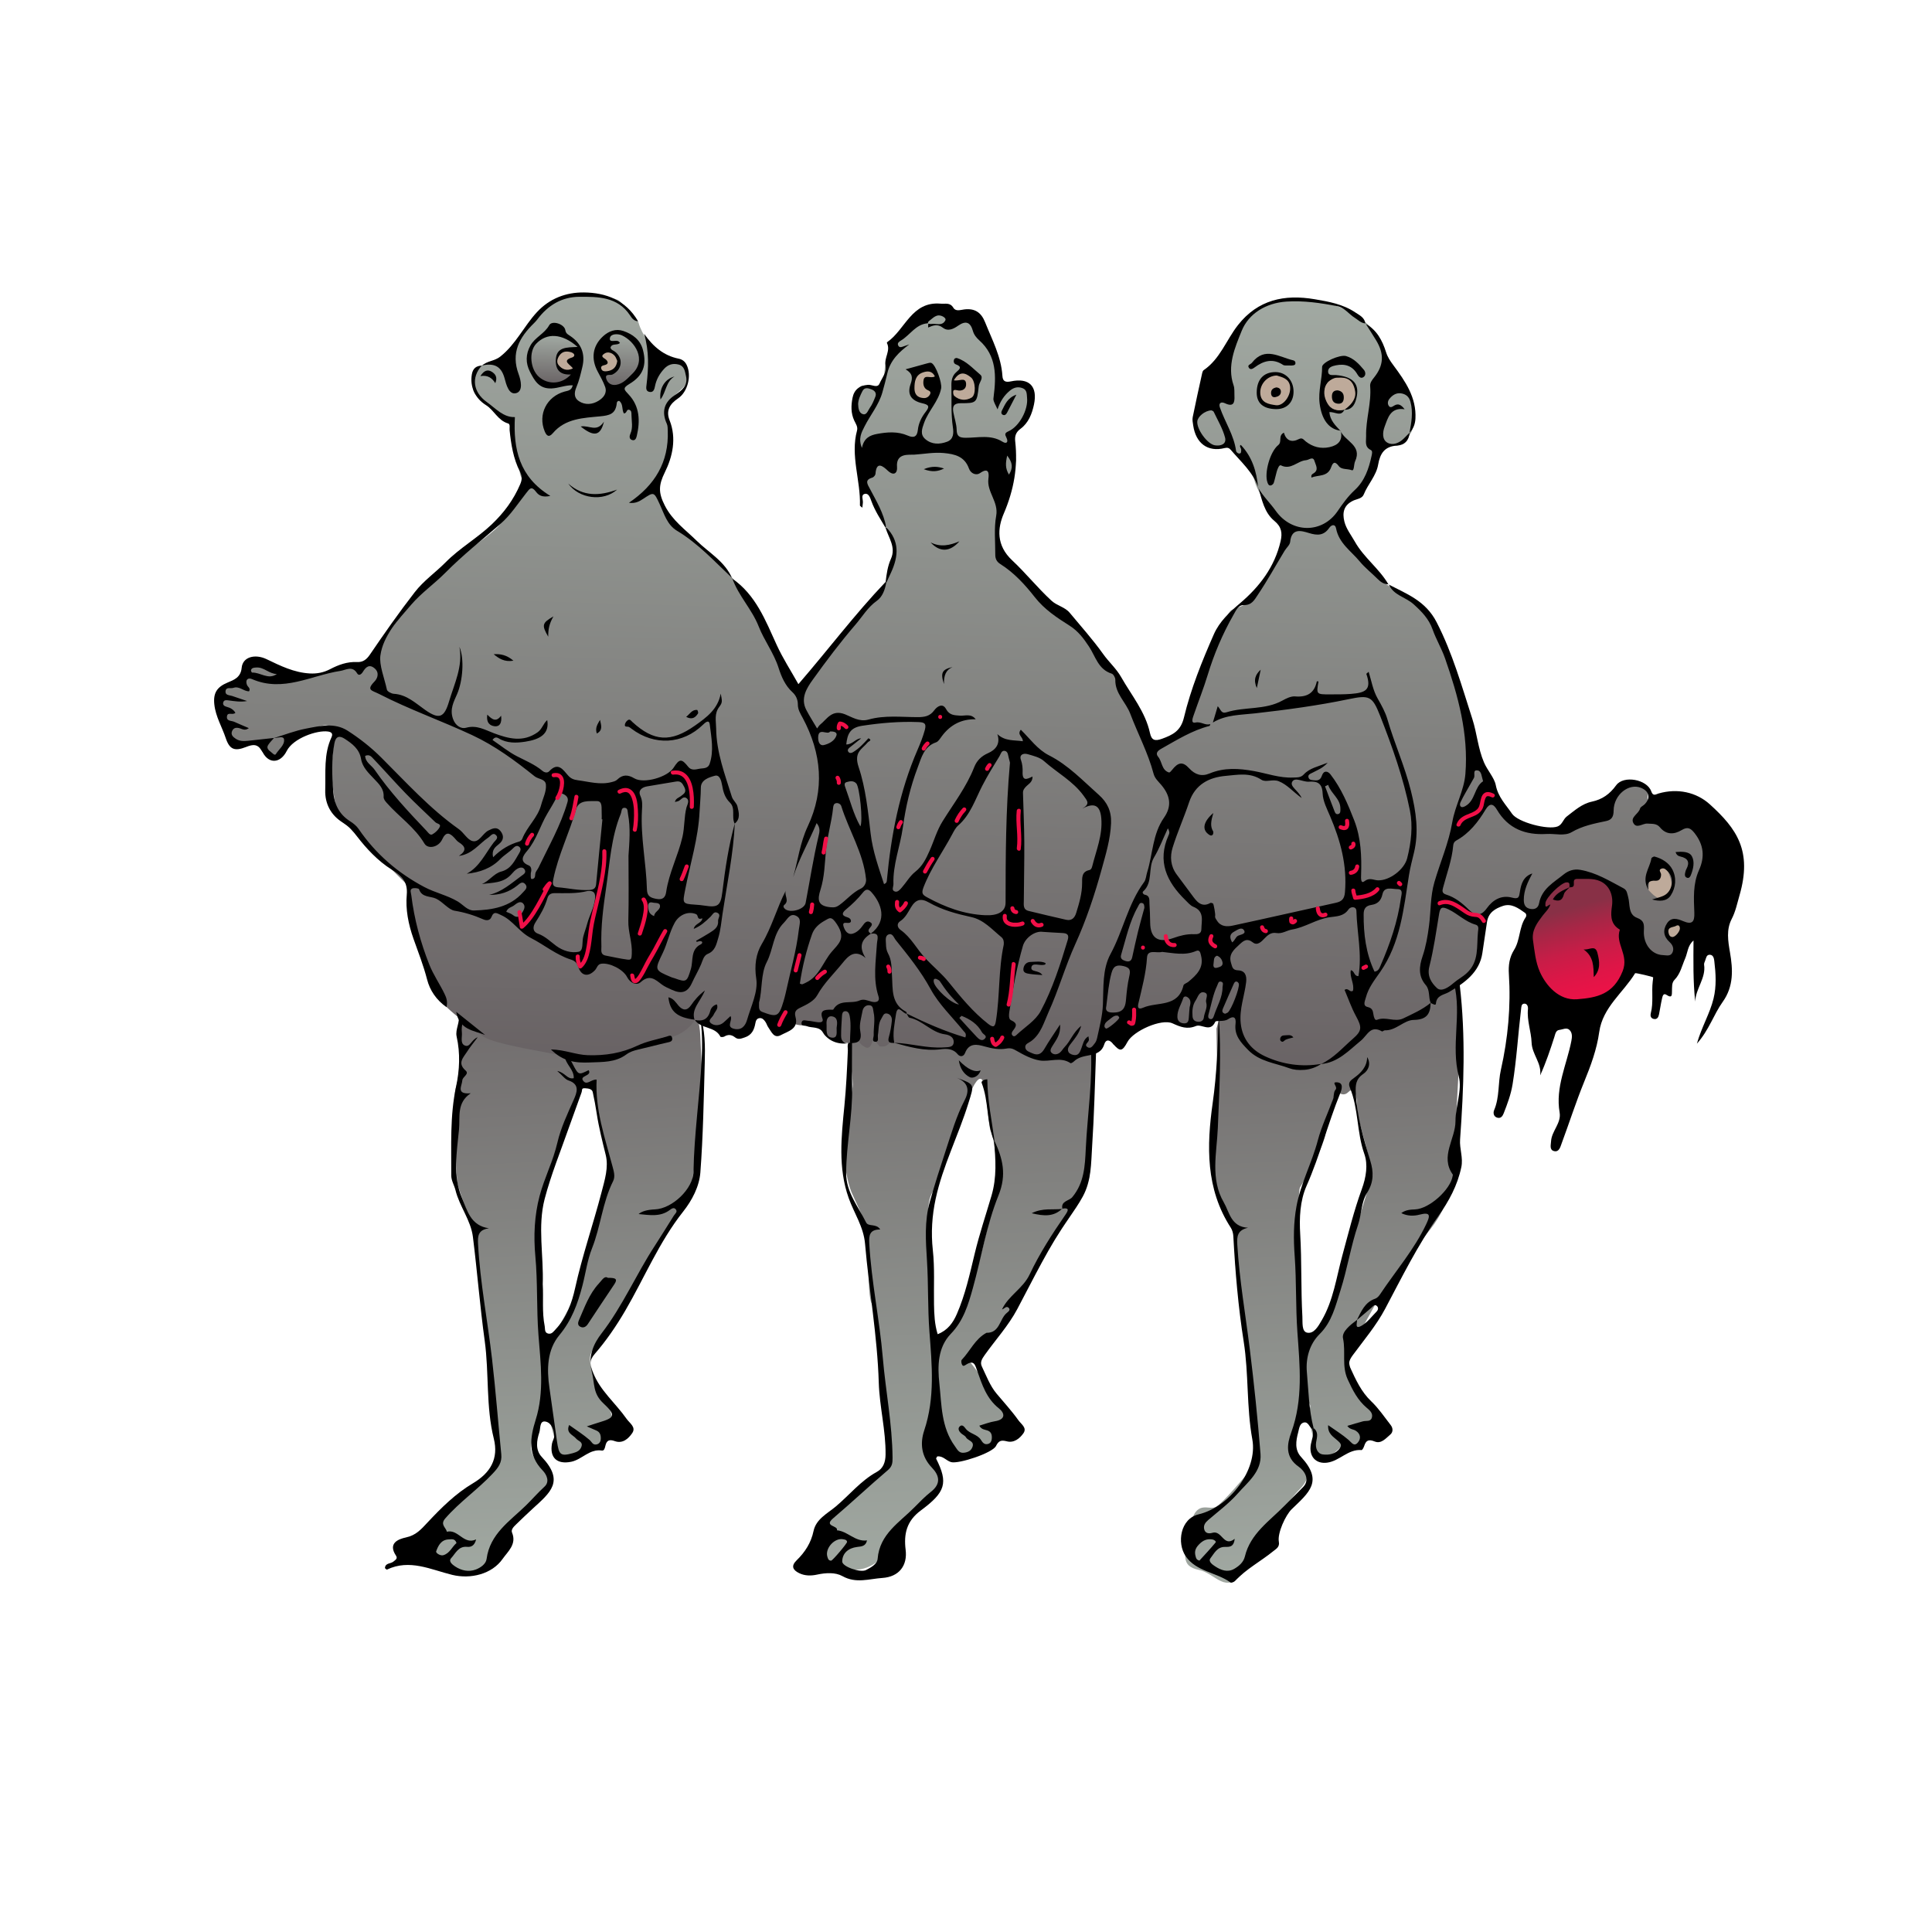 <?xml version="1.0" encoding="UTF-8"?><svg id="_2" xmlns="http://www.w3.org/2000/svg" xmlns:xlink="http://www.w3.org/1999/xlink" viewBox="0 0 1080 1080"><defs><style>.cls-1{fill:url(#Dégradé_sans_nom_74-4);}.cls-1,.cls-2,.cls-3,.cls-4,.cls-5,.cls-6,.cls-7,.cls-8,.cls-9,.cls-10,.cls-11{stroke-width:0px;}.cls-2{fill:url(#Dégradé_sans_nom_74-3);}.cls-3{fill:url(#Dégradé_sans_nom_74-6);}.cls-4{fill:url(#Dégradé_sans_nom_74-5);}.cls-5{fill:url(#Dégradé_sans_nom_74-2);}.cls-6{fill:url(#Dégradé_sans_nom_4);}.cls-8{fill:#beaa9a;}.cls-9{fill:#f01048;}.cls-10{fill:url(#Dégradé_sans_nom_74);}.cls-11{fill:url(#Dégradé_sans_nom_81);}</style><linearGradient id="Dégradé_sans_nom_74" x1="323.34" y1="963.38" x2="286.87" y2="256.94" gradientUnits="userSpaceOnUse"><stop offset="0" stop-color="#aeb9b0"/><stop offset="1" stop-color="#413139"/></linearGradient><linearGradient id="Dégradé_sans_nom_74-2" x1="543.06" y1="964.22" x2="505.08" y2="228.57" xlink:href="#Dégradé_sans_nom_74"/><linearGradient id="Dégradé_sans_nom_74-3" x1="752.04" y1="969.82" x2="714.72" y2="246.86" xlink:href="#Dégradé_sans_nom_74"/><linearGradient id="Dégradé_sans_nom_81" x1="859.61" y1="519.93" x2="911.94" y2="541.06" gradientUnits="userSpaceOnUse"><stop offset="0" stop-color="#aeb9b0"/><stop offset=".58" stop-color="#f01048"/><stop offset="1" stop-color="#413139"/></linearGradient><linearGradient id="Dégradé_sans_nom_74-4" x1="552.34" y1="61.75" x2="528.02" y2="902.66" xlink:href="#Dégradé_sans_nom_74"/><linearGradient id="Dégradé_sans_nom_74-5" x1="311.19" y1="181.21" x2="309.65" y2="234.56" xlink:href="#Dégradé_sans_nom_74"/><linearGradient id="Dégradé_sans_nom_74-6" x1="346.38" y1="178.62" x2="344.57" y2="241.04" xlink:href="#Dégradé_sans_nom_74"/><linearGradient id="Dégradé_sans_nom_4" x1="877.85" y1="507.57" x2="894.14" y2="565.59" gradientUnits="userSpaceOnUse"><stop offset="0" stop-color="#883046"/><stop offset=".18" stop-color="#a72646"/><stop offset=".4" stop-color="#c71d47"/><stop offset=".62" stop-color="#dd1647"/><stop offset=".82" stop-color="#eb1247"/><stop offset="1" stop-color="#f01148"/></linearGradient></defs><path class="cls-10" d="m260.14,566.78c-3.31,3.31-3.78,16.53-3.31,18.89s.15,15.89-1.81,21.64c-1.96,5.75.4,19.45-.07,24.17-.47,4.72,0,26.92.94,30.7s8.5,25.03,9.92,25.98,1.89,32.12,3.31,39.2c1.42,7.08,6.14,48.65,6.61,56.68.47,8.03,4.72,29.28,2.83,31.64s-5.2,11.34-10.86,13.22c-5.67,1.89-8.97,9.45-18.89,17-9.92,7.56-17,12.75-18.42,17.95s11.34,9.92,15.11,10.39c3.78.47,8.03,6.14,14.17,5.67,6.14-.47,13.22,2.36,17-8.97,3.78-11.34.94-10.86,7.08-16.06s14.17-15.11,17-17.95,10.39-7.56,6.61-12.28c-3.78-4.72-11.81-9.92-10.39-17.48s3.78-12.28,5.2-18.42,3.31-25.03,2.83-29.28-1.89-17-1.89-22.2-3.78-48.17-3.31-52.43,5.67-23.14,7.56-31.64,12.75-30.7,14.64-35.89c1.89-5.2,3.31-11.34,5.2-11.34s5.2-.94,5.2,2.83,4.72,25.98,5.2,27.39,3.31,18.89,3.31,21.73-8.03,19.84-7.56,22.67-2.83,11.81-4.72,19.84-5.67,19.84-8.97,27.39c-3.31,7.56-11.81,21.25-11.81,21.25,0,0-8.5,6.61-8.03,10.39s5.2,26.45,5.67,28.34,6.14,20.31,5.67,23.62,2.83,4.25,4.72,3.78,6.61-3.31,10.39-4.25c3.78-.94,5.67,1.89,8.03-1.89s5.67-7.56,8.03-10.86c2.36-3.31-3.78-16.06-5.67-20.31s-9.09-15.47-6.14-21.73c4.28-9.08,23.14-32.59,23.14-32.59,0,0,16.06-33.06,17.95-35.42s14.17-20.31,14.17-20.31c0,0,3.78-25.03,4.25-26.92s2.83-24.56,2.83-31.17-.94-18.89-1.42-31.17c-.47-12.28-7.56-25.98-11.34-31.17-3.78-5.2-47.23-30.7-55.73-30.23s-36.37-2.83-36.37-2.83l-30.23,20.78.47,31.64"/><path class="cls-5" d="m475.27,570.09c-2.13,11.34,1.42,30.46,1.42,36.13s-6.38,27.63-5.67,35.42c.71,7.79,2.83,19.84,4.96,24.8,2.13,4.96,7.08,14.88,8.5,19.84s0,37.55,2.83,42.51,6.38,44.63,7.79,53.13,3.54,27.63,2.83,31.17-.71,9.21-7.08,12.04c-6.38,2.83-12.75,12.04-18.42,16.29s-17.71,17.71-20.55,25.5c-2.83,7.79-2.13,13.46,5.67,11.34s7.79-3.54,14.88-1.42c7.08,2.13,14.88-.71,19.13-4.96s2.83-12.75,9.92-18.42,14.88-10.63,18.42-16.29,9.92-4.96,4.96-12.75c-4.96-7.79-12.04-10.63-6.38-23.38,5.67-12.75,7.08-37.55,5.67-42.51s-4.25-32.59-4.25-32.59c0,0,2.13-21.96.71-29.76-1.42-7.79-3.54-23.38.71-29.76s9.21-24.09,12.04-31.88,9.92-25.5,9.92-25.5c0,0,4.25-9.92,6.38-4.25,2.13,5.67,2.83,25.5,4.25,27.63s4.25,19.13,2.83,29.76-4.96,25.5-7.79,36.84c-2.83,11.34-9.21,31.88-13.46,39.67-4.25,7.79-22.67,7.08-24.8,19.13s9.92,40.38,12.04,45.34,5.67,12.04,12.04,10.63,12.75-3.54,16.29-4.96c3.54-1.42,8.5-4.96,11.34-12.04,2.38-5.94-14.2-27.85-19.6-34.75-1.03-1.32-1.66-2.09-1.66-2.09,0,0,.71,2.83,7.08-4.25,6.38-7.08,14.88-19.13,17-21.96s10.63-19.13,12.75-22.67,14.88-23.38,18.42-28.34c3.54-4.96,12.75-21.25,12.75-26.92s.71-43.22,1.42-46.05,1.42-9.21.71-29.05c-.71-19.84-9.92-42.51-21.25-52.43-11.34-9.92-60.93-43.22-77.93-29.05-17,14.17-38.26,68.01-38.26,68.01v5.67"/><path class="cls-2" d="m697.73,533.25c-.66.44-1.32,1.06-1.99,1.84-7.89,9.22-15.72,39.96-15.72,39.96l.71,41.09s-4.25,32.59-3.54,36.84,9.21,29.05,11.34,32.59c2.13,3.54,1.42,13.46,2.13,21.25.71,7.79,5.67,33.3,6.38,44.63s4.25,39.67,4.25,46.05,2.13,19.13-2.13,24.09c-4.25,4.96-14.88,17.71-19.13,20.55-4.25,2.83-11.34-4.96-14.88,11.34-3.54,16.29-4.96,21.96,4.96,24.09s14.88,14.17,24.8,1.42c9.92-12.75,10.63-15.59,17.71-26.92,7.08-11.34,9.92-15.59,14.17-19.84s7.08-12.04,1.42-13.46c-5.67-1.42-7.79-8.5-5.67-14.17,2.13-5.67,7.08-14.17,7.08-14.17,0,0-2.13-42.51-2.83-46.05s-.71-38.96-.71-45.34-.71-33.3.71-35.42,12.75-21.25,14.17-29.76,5.67-24.8,5.67-24.8c0,0,3.54,4.96,7.08,1.42,3.54-3.54,4.96,2.13,4.96,9.21s9.21,31.17,7.79,38.26c-1.42,7.08-9.92,32.59-12.04,39.67s-7.08,29.05-11.34,36.84c-4.25,7.79-6.38,13.46-10.63,14.88-4.25,1.42-14.17,4.25-13.46,12.75s14.17,21.96,13.46,24.09,0,10.63,0,10.63c0,0,2.83,11.34,2.83,14.17s5.67,4.96,7.79,3.54c2.13-1.42,8.5-8.5,10.63-7.08,2.13,1.42,7.79,0,11.34-3.54,3.54-3.54,9.92-5.67,4.96-11.34s-10.63-13.46-13.46-21.96c-2.83-8.5-4.25-15.59,0-20.55,4.25-4.96,12.75-23.38,18.42-30.46,5.67-7.08,17-23.38,21.25-28.34,4.25-4.96,11.34-13.46,14.88-27.63,3.54-14.17,2.83-24.09,2.83-34.01s1.42-24.8,1.42-33.3v-34.01c0-6.38-1.42-18.42-5.67-32.59-4.25-14.17-36.84-23.38-56.68-21.25-19.84,2.13-46.76,9.92-51.01,15.59-4.25,5.67-5.58,10.27-5.58,10.27"/><path class="cls-7" d="m311.62,598.69c4.56,1.09,5.43,4.77,9.11,4.03.23-4.95-4.62-7.65-5.09-12.55,2.51.56,3.49,2.73,4.52,4.68,3.23,6.16,3.19,6.18,8.9,3.37,2.15,3.52-5.95,2.92-2.75,6.32,1.97,2.09,4.32-1.29,7.21-1.03-.89,16.75,4.6,32.4,8.81,48.29.75,2.85,1.73,5.81.39,8.48-5.95,11.88-6.92,25.29-11.78,37.54-2.63,6.63-3.56,13.93-5.37,20.9-2.6,9.97-5.94,19.27-12.86,27.6-6.86,8.26-7.14,18.88-5.55,29.66,1.47,9.89,2.73,19.82,4.19,29.73,1.11,7.54,1.9,8.54,8.9,6.61,2.27-.63,4.1-1.45,4.82-3.78.83-2.65-1.88-2.96-2.99-4.33-1.76-2.16-5.9-3.03-3.92-7.62,3.96,2.83,7.91,5.33,11.41,8.35,1.22,1.05,1.74,2.91,3.8,2.53,1.63-.3,2.4-1.51,2.47-3.11.09-2.05-.38-3.83-2.54-4.71-1.47-.6-2.91-1.26-5.27-2.29,2.98-.97,4.93-1.65,6.91-2.24,8.99-2.66,9.37-4.05,2.29-10.72-5.94-5.6-4.65-10.6-6.51-18.08-2.13-8.51,1.41-15.59,5.52-20.9,11.8-15.29,19.38-33.03,29.83-49.06,3.63-5.56,7.07-11.25,10.63-16.85.73-1.15,2.35-2.16.93-3.63-1.02-1.06-2.23-.23-3.21.51-5.37,4.04-11.39,2.82-17.44,2.28q2.64-2.33,9.15-2.61c9.63-.41,21.38-11.48,21.54-21.08.34-20.98,3.47-41.74,4.57-62.66.45-8.54.32-17.04-1.07-25.53,3.09,8.92,3.04,18.14,2.79,27.29-.56,20.45-.91,40.94-2.45,61.32-.6,7.88-4.64,15.6-9.59,21.85-13.5,17.04-21.66,37.07-32.49,55.58-4.94,8.44-10.55,16.65-16.95,24.01-3.39,3.89-2.6,6.48-1.13,10.2,4.09,10.34,12.75,17.31,18.92,26.11,1.73,2.47,5.44,4.61,3.14,7.98-2.1,3.09-5.33,6.05-9.73,4.47-3.06-1.11-4.58-.45-5.26,2.59-.27,1.2-.67,2.89-1.92,2.69-6.94-1.11-11.12,5.02-17.2,6.26-7.87,1.61-12.18-2.23-10.72-10.23.26-1.4,1.25-2.75,1.22-4.11-.07-3.56-1.53-7.46-4.81-8.12-3.46-.69-2.77,3.82-3.48,5.97-1.53,4.62-2.33,9.88,1.32,13.76,12.91,13.7,4.84,19.89-5.13,29.02-3.18,2.91-6.29,5.91-9.38,8.91-1.18,1.15-2.77,2.74-2.09,4.37,2.73,6.57-2.37,10.59-5.25,14.72-5.97,8.56-17.95,11.43-28.16,8.94-11.95-2.91-23.79-9.04-36.54-2.94-.18.09-.68-.5-1.09-.82.15-3.01,3.2-2.38,4.71-3.66,1.17-.98,2.56-1.68,1.45-3.35-4.63-6.95,1.32-9.24,5.59-10.16,5.62-1.21,8.43-4.48,12.07-8.38,7.6-8.13,15.67-16.14,25.33-21.87,9.89-5.86,14.47-13.83,11.7-24.99-4.47-17.99-2.58-36.49-5.08-54.64-2.66-19.31-4.18-38.78-6.6-58.13-1.17-9.36-7.5-17-9.74-26.12-.67-2.74-2.37-5.31-2.36-8.25.09-16.62-.82-33.24,2.71-49.74,1.95-9.12,2.39-18.49.3-27.86-.92-4.13,2.18-8.15,1.05-12.76,2.3,1.27,3.4,2.32,2.47,4.73-.66,1.73-.81,3.83-.6,5.7.28,2.51-1.07,6.1,1.58,7.29,3.05,1.37,3.61-3.21,7.26-4.57-2.4,3.22-4.35,5.54-5.95,8.08-2.05,3.26-5.55,6.31-.81,10.5,2.26,2-1.69,3.44-1.83,5.5-.21,3.16-3.75,7.93,4.68,7.22-7.97,5.35-5.87,13.29-6.52,20.15-1.23,12.86-3.62,26.09,1.7,38.48,2.9,6.76,4.66,15.35,15.03,16.85-6.03.83-6.33,4.24-6.09,8.78,1.17,21.65,5.35,42.91,7.83,64.38,2.04,17.67,3.4,35.42,5.15,53.13.47,4.71-1.62,7.46-4.89,10.93-8.34,8.86-18.43,15.78-26.43,24.97-3.01,3.45.38,5.02.92,7.43,6.41-1.6,9.38,7.56,16.33,4.29-.82,3.44-2.74,4.39-5.04,4.16-4.88-.48-6.47,3.71-8.91,6.34-1.7,1.83.83,3.68,2.21,4.61,3.5,2.35,7.68,3.22,11.62,1.71,2.57-.99,5.61-3.02,5.98-5.88,1.83-14.05,13.1-21.24,21.94-29.87,3.52-3.43,6.78-7.23,10.45-10.58,2.96-2.69,1.32-6.6-1.1-9.09-8.3-8.57-7.07-18.06-3.86-28.24,4.92-15.57,2.78-31.67,1.57-47.39-1.13-14.71-.39-29.44-1.74-44.04-1.06-11.49-.52-22.74,2.35-33.64,2.66-10.11,7.58-19.57,9.96-29.86,1.95-8.44,5.7-16.18,9.17-24.07,1.69-3.84,3.63-8.54-2.98-10.72-1.85-.61-3.22-2.65-6.22-5.25Zm-8.22,119.35c.46,7.43-.49,15.43,1.09,23.3.3,1.49-.24,3.69,2.02,4.16,1.94.4,2.94-1.19,4.1-2.42,6.15-6.51,9.08-14.83,10.9-23.09,3.98-18.04,10.05-35.48,14.7-53.31,1.86-7.14,4.09-14.13,2.39-21.05-1.88-7.67-3.83-15.29-5.03-23.11-.62-4.03-1.34-8.04-2.22-12.02-.38-1.7-2.24-2.03-4.16-2.15-2.39-.15-1.57.79-2.11,2.36-2.27,6.54-4.76,13-7.04,19.53-4.64,13.28-10.01,26.37-13.56,39.93-4.06,15.51-.5,31.57-1.09,47.87Zm-48.2,144.52c-.9-2.69-2.83-2.06-4.33-2.02-4.22.12-5.91,3.45-7.04,6.65-.34.97,2.32,2.62,3.93,2.19,3.67-.99,4.91-4.73,7.44-6.82Z"/><path class="cls-7" d="m593.89,675.8c-1.02-4.48,3.72-4.41,5.54-6.6,6.66-8.05,7.06-17.36,7.53-27.09.92-19.41,4.14-38.67,2.69-59.34,3.32,1.86,3.11,3.86,3.05,5.51-.64,17.55-1.05,35.12-2.2,52.63-.62,9.42-.33,18.97-5.22,27.97-2.29,4.22-4.94,7.97-7.64,11.81-11.28,16.09-19.77,33.78-28.95,51.05-4.98,9.37-12.14,17.14-18.21,25.69-1.58,2.23-2.74,4.09-1.62,6.42,2.48,5.18,4.58,10.82,8.18,15.13,4.13,4.94,8.48,9.66,12.24,14.93,1.64,2.3,4.96,4.24,2.8,7.31-2.04,2.9-5.24,5.5-9.19,4.5-3.12-.79-4.55-.53-6.13,2.61-1.97,3.92-20.95,10.15-25.07,9-2.72-.76-4.59-3.63-7.76-3.18-.25.5-.73,1.04-.61,1.28,6.85,13.57,5.22,18.71-8.57,28.92-8.01,5.93-9.58,13.18-8.49,21.99,1.1,8.85-3.7,15.12-13,15.74-7.4.49-14.73,3.25-22.37-1.04-3.84-2.16-9.28-1.89-14.18-.82-3.25.71-6.75.75-9.94-.81-3.56-1.74-4.74-3.98-1.45-7.18,4.69-4.56,8.07-9.78,9.46-16.39,1.41-6.68,7.72-9.77,12.32-13.61,7.7-6.44,14.04-14.49,23.05-19.43,3.54-1.94,4.84-5.37,4.89-9.67.16-13.55-3.38-26.68-3.8-40.24-.79-25.99-5.43-51.7-7.67-77.6-.82-9.56-6.11-17.05-9.14-25.55-6.04-16.93-4.1-34.4-2.41-51.53,1.01-10.33,1.5-20.62,1.94-30.95.08-1.99-1-4.36,2.34-6.35,0,9.21-.16,17.89.03,26.56.37,16.2-3.27,32.11-3.33,48.28-.04,10.71,6.74,18.66,11.12,27.55,1.33,2.69,5.7.41,7.92,3.98-5.86.01-6.38,3.12-6.11,7.89,1.2,21.41,5.74,42.41,7.55,63.7,1.59,18.69,5.3,37.16,5.46,55.98.02,2.76-.1,4.81-2.55,6.9-10.38,8.84-20.33,18.19-30.71,27.03-5.42,4.62,3.1,3.94,2.16,6.66,6.06.51,10.18,6.56,16.82,5.65-.7,3.36-3.17,3.36-5.57,3.67-4.77.61-8.2,3.37-8.29,8.11-.05,2.9,10.2,6.43,13.33,4.78,2.71-1.43,6.24-3.27,6.48-6.31,1.1-13.84,12.28-20.33,20.57-28.76,2.93-2.98,5.97-6.1,9.25-8.68,5.86-4.61,4.57-9.24.53-13.47-5.95-6.22-6.75-13.53-4.31-20.82,6.1-18.2,4.3-36.81,2.91-55.18-1-13.27-.54-26.5-1.37-39.7-.7-11.1-1.48-22.15,1.59-32.98,2.73-9.63,5.78-19.17,8.91-28.67,3.14-9.53,5.94-19.2,10.6-28.17,2.89-5.57,1.88-9.91-4.5-12.43,10.44,3.79,9.83,3.6,6.59,14.11-5.57,18.08-14.38,35.08-18.35,53.62-1.99,9.3-2.65,18.85-1.57,28.6,1.11,10.02.47,20.23.66,30.36.1,5.5.31,11,2.04,16.68,5.64-2.23,8.63-6.47,10.74-11.33,4.71-10.82,7.21-22.28,9.96-33.71,2.63-10.91,6.22-21.61,9.39-32.39,3.05-10.37,2.34-20.28,1.42-30.5l.24-.2c4.58,9.86,6.98,18.83,2.27,30.49-6.68,16.51-9.52,34.56-14.34,51.86-2.55,9.16-5.2,18.16-12.28,25.5-7.37,7.64-7.5,17.99-6.44,27.85,1.28,11.97,1,24.43,8.64,34.95,1.47,2.03,2.29,4.14,5.37,3.69,2.11-.3,3.69-1.13,4.46-3.12,1.32-3.39-2.52-3.54-3.59-5.46-.54-.97-1.87-1.46-2.75-2.27-1.14-1.05-1.98-2.59-.82-3.77,1.44-1.47,2.56.1,3.41,1.2,2.26,2.94,6.58,3.08,8.57,6.34.93,1.53,2.01,2.8,4.03,2.16,1.27-.41,1.85-1.49,1.97-2.76.19-2.04-.1-3.92-2.35-4.72-1.53-.55-3.36-.45-4.6-2.71,2.98-.87,5.81-2.01,8.74-2.47,6.07-.96,5.58-4.52,2.18-7.21-6.92-5.48-9.37-13.22-12.07-20.87-1.18-3.33-1.75-6.33-6.13-3.64-.82.5-1.73,1.34-2.38.09-.39-.76-.6-2.24-.16-2.71,4.7-4.94,7.46-11.67,13.81-15.09,7.54.13,7.24-7.77,11.38-11.13.92-.75,2.17-1.71,1.04-2.84-1.36-1.36-2.45.63-3.73.88,3.59-7.7,11.72-11.67,15.42-19.49,5.56-11.77,12.64-22.75,20.05-33.46,1.99-2.88,1.82-3.96-1.89-3.35l.14.12Zm-129.29,196.63c.84-.04,9.06-9.77,8.92-10.52-.23-1.22-1.22-1.24-2.14-1.44-4.76-1.02-10.25,5.01-8.9,9.66.36,1.24.61,2.25,2.11,2.3Z"/><path class="cls-7" d="m733.52,798.93c-1.63-1.27-2.25-4.43-4.83-3.7-2.25.64-2.46,3.43-3,5.45-1.26,4.75-2.07,9.75,1.6,13.74,12.58,13.65,4.52,19.82-5.23,29.24-3.37,3.26-8.08,13.31-7.17,18.23.54,2.91-1.54,3.95-3.06,5.18-7.02,5.71-15.18,9.97-21.44,16.69-.56.6-2.09,1.19-2.51.88-7.87-5.78-19.12-5.98-25.08-14.71-5.02-7.35-3.06-20.98,7.29-23.43,17.18-4.07,33.07-24.79,29.97-41.82-3.31-18.18-1.97-36.56-4.82-54.67-3.08-19.52-4.74-39.21-5.8-58.95-.09-1.61-.54-3.41-1.41-4.75-14.1-21.7-13.52-45.8-10.13-69.76,2.3-16.25,2.89-32.44,3.38-48.74,1.53,20.9.34,41.76-.51,62.65-.57,14-4.33,28.52,3.36,41.73,3.18,5.46,3.94,13.61,13.53,14.13-6,1.32-6.29,4.88-6,9.59,1.19,19.46,4.54,38.64,6.94,57.94,2.44,19.57,4.45,39.2,6.03,58.86.79,9.82-7.07,15.75-12.74,22.19-4.86,5.51-10.9,9.99-16.51,14.82-1.6,1.37-2.67,2.84-2.27,4.95.51,2.67,2.88,2.71,4.57,2.19,5.45-1.69,6.29,8.35,12.52,3.35-.5,4.74-3.07,4.54-5.48,4.52-4.36-.05-6,3.69-8.06,6.33-1.46,1.88,1.28,3.66,2.56,4.51,3.19,2.12,6.96,3.62,10.73,1.42,2.67-1.56,5.16-3.64,5.95-6.92,3.06-12.8,13.8-19.8,22.15-28.37,3.39-3.48,7.11-6.98,10.48-10.52,3.85-4.03.75-8.97-2.58-11.29-7.78-5.44-6.49-12.68-4.1-19.25,6.68-18.37,4.74-37.23,3.41-55.82-1.02-14.23-.49-28.44-1.52-42.6-.69-9.44-.71-18.64,1.02-27.99,2.36-12.79,8.62-24.25,11.9-36.73,2.06-7.82,5.64-15.23,8.44-22.87.65-1.78.32-4.22,1.44-5.44,1.52-1.66-2.34-4.17.45-4.18,4.36-.02,3.07,3.97,2.25,5.99-6.92,17.06-11.4,34.99-18.86,51.88-3.73,8.44-4.08,18.01-3.56,26.92.91,15.42.36,30.84,1.22,46.24.18,3.24-.47,8.26,2.63,8.92,3.83.82,6.28-3.63,8.19-6.91,6.52-11.17,8.16-23.9,11.49-36.11,3.4-12.46,6.47-25.06,10.89-37.16,2.47-6.75,3.54-13.76,1.43-19.72-4.3-12.16-3.19-25.31-8.12-37.17-1.16-2.79.48-3.95,2.3-5.27,3.98-2.89,7.29-6.21,7.42-11.7,2.27,3.85.67,7.49-2.23,9.45-4.2,2.85-4.37,6.35-4.15,10.63.66,13.1,4.34,25.51,8.12,37.93,1.87,6.12,2.03,11.85-1.82,17.88-3.28,5.14-3.03,11.89-5.03,17.85-4.05,12-6,24.7-9.86,36.77-2.72,8.5-4.72,17.52-11.6,24.31-5.77,5.71-7.82,13.66-7.16,21.18.92,10.44,1.11,21.06,3.75,31.33-.25.22-.5.44-.75.66Zm-63.02,73.44c2.92-3.21,6.1-6.56,9.03-10.12.46-.56-.76-1.53-1.8-1.69-3.02-.46-5.19.42-7.48,2.79-2.15,2.22-2.63,4.1-1.86,6.78.27.94.42,1.84,2.1,2.24Z"/><path class="cls-7" d="m758.5,737.92c2.45-4.8,4.42-9.97,10.24-11.94,1.04-.35,2.01-1.38,2.65-2.34,8.73-13.1,19.16-25.07,25.94-39.46,2.11-4.47,2.59-6.86-3.81-5.18-3.17.83-6.69.86-10.19-.86,2.47-1.87,5.14-1.95,7.83-2.08,7.88-.4,19.72-11.05,20.91-18.76.04-.24.15-.56.05-.71-7.29-10.23,1.54-19.87,1.51-29.93-.03-8.17,3.82-17.35,1.84-24.95-4.48-17.24,1.67-34.59-2.58-51.54-.32-1.29-.73-2.87.87-4.02,2.91.26,2.03,2.63,2.23,4.32,3.41,28.81,2.28,57.66.21,86.47-.38,5.3,1.81,10.18.69,15.51-2.16,10.28-6.94,19.05-12.98,27.56-11.51,16.21-20.29,34.08-29.59,51.6-4.98,9.38-11.8,17.39-18.02,25.84-1.81,2.47-2.78,4.32-1.52,7.06,3.12,6.76,6.13,13.48,11.75,18.83,4.12,3.92,7.37,8.76,10.89,13.29,1.32,1.69,1.41,3.9-.21,5.27-2.49,2.11-5.07,5.39-8.72,3.91-3.39-1.37-4.88-.69-5.9,2.52-.27.86-1.04,2.31-1.48,2.27-7.51-.63-12.26,6.1-19.18,7.03-6.32.85-10.37-3.41-9.15-10.25.5-2.81,1.94-5.48.74-8.42.25-.22.5-.44.75-.66,2.92,2.2,1.94,5.05,1.46,7.92-.53,3.2.66,6.4,3.75,6.82,3.38.45,7.25-.18,9.57-3.59,1.28-1.88.06-2.9-1.32-4.16-2.36-2.14-5.64-3.81-5.28-8.61,4.1,2.91,8.04,5.31,11.47,8.3,1.71,1.48,2.98,3.84,5.07,1.47,1.99-2.25,1.62-4.98-1.2-6.72-1.37-.84-3.3-.63-4.61-2.66,3.01-.89,5.88-1.8,8.78-2.55,1.76-.46,4.2.39,4.92-2.04.73-2.47-1.14-4.06-2.78-5.43-5.14-4.28-7.95-9.93-10.71-15.92-3.45-7.49-1-15.37-2.64-23-.8-3.71,4.18-7.58,7.86-10.32.07,1.78-1.52,5.62,2.6,3.23,3.21-1.86,5.62-5.13,8.3-7.85.92-.93,1.21-2.27.12-3.19-1.25-1.06-2.05.19-2.94.96-2.7,2.36-5.46,4.66-8.19,6.98Z"/><path class="cls-7" d="m339.85,714.33c4.41-.09,5.55.64,3.51,3.66-4.97,7.35-9.84,14.77-14.75,22.17-1.06,1.6-2.57,2.39-4.31,1.44-1.57-.86-1.22-2.38-.6-3.8,3.12-7.08,5.63-14.44,11.08-20.33,1.91-2.06,3.12-4.46,5.06-3.13Z"/><path class="cls-7" d="m555.72,637.94c-4.36-10.44-2.91-22.13-6.98-32.66-.32-.83,1.26-1.88,3.17-1.93.06,11.6,2.5,22.94,4.04,34.4,0,0-.24.2-.24.2Z"/><path class="cls-7" d="m593.76,675.67c-4.7,4.56-10.18,4.2-17.04,2.53,6.15-3.12,11.81-1.76,17.17-2.41,0,0-.13-.12-.13-.12Z"/><path class="cls-7" d="m535.99,592.72q7.39,7.64,12.19,5.61c-1.03,3.44-4.42,4.63-5.97,3.87-3.23-1.59-5.54-4.74-6.22-9.48Z"/><path class="cls-11" d="m903.41,509.63c0-1.42-.94-6.14-6.14-8.97s-8.03-3.31-13.22-3.78-12.28,1.42-13.7,2.83-3.78,5.2-7.08,8.97c-3.31,3.78-7.08,14.64-7.56,20.78-.47,6.14,4.25,21.25,6.61,24.09s15.11,9.45,19.36,8.97,9.45-1.42,14.64-4.72,13.22-7.56,14.17-13.7,2.83-10.86.47-17-7.56-17.48-7.56-17.48Z"/><path class="cls-8" d="m741.89,211.84c-1.89.71-2.83,9.45-2.83,11.81s2.13,4.01,4.49,5.2,3.78,2.13,5.43,1.89,4.72-1.42,6.38-4.01c1.65-2.6,3.78-7.08,2.6-9.21s-4.01-5.43-5.43-5.67-5.2-1.65-6.61-1.42-4.01,1.42-4.01,1.42Z"/><path class="cls-1" d="m227.31,494.28s-21.43-20.9-25.68-26.57-9.74-6.02-11.87-10.27-3.54-15.59-4.25-21.96,1.77-26.74,1.77-26.74l-.53-1.06s-2.66-4.07-9.03-1.24c-3.36,1.49-10.04,3.59-14.17,7.08-3.71,3.14-4.86,7.68-8.32,9.39-7.33,3.6-11.51-7.97-11.51-7.97h-14.17l-4.96-14.17s-6.38-13.46-2.13-15.59,10.63-5.67,12.75-7.08,1.42-5.67,4.25-6.38,13.46,3.54,17.71,3.54,15.05,3.54,20.72,2.13,12.58-6.38,17.53-4.96,8.5-1.42,10.63-2.13,3.54-7.08,6.73-10.63c3.19-3.54,17-24.44,20.9-27.63,3.9-3.19,17-19.84,20.55-20.55s21.77-13.71,25.41-18.54,12.85-17.94,13.91-19.71-3.12-6.46-2.98-9.61-3.4-13.24-3.93-18.91-2.3-9.74-3.9-10.1-6.91-7.08-9.92-8.5-8.32-5.67-8.32-8.68-.89-7.26.71-9.74,5.14-4.07,7.26-4.78,10.63.71,10.63.71c0,0,8.32-17.71,12.93-21.61s12.58-14.17,12.58-14.17c0,0-3.19,0,0,0s15.59-4.43,18.77-3.54,16.47,1.59,19.13,4.07,6.2,6.91,7.26,8.15,2.83,2.3,3.37,4.43,2.48,6.38,5.14,9.56c2.66,3.19,7.44,8.68,12.93,10.27,5.49,1.59,7.97,3.19,7.97,5.14s1.59,6.2.35,8.68-8.32,7.44-9.21,9.92-2.83,5.49-2.13,8.32,3.9,7.08,3.01,11.69-1.06,10.63-3.01,14.35-3.37,4.6-4.07,9.74-.53,13.81,5.67,19.13c6.2,5.31,10.1,12.4,13.28,14.17,3.19,1.77,10.1,7.26,13.64,11.51s9.92,10.8,13.81,15.59,12.75,18.95,15.05,25.15,6.02,16.29,9.03,21.61c3.01,5.31,8.5,11.51,8.5,11.51l46.58-58.45s6.02-13.64,6.38-18.24-2.3-11.16-6.91-21.25c-4.6-10.1-10.45-17.71-11.87-24.62s-3.54-17.53-2.13-21.25,2.83-9.21,2.13-9.92-4.78-2.3-4.6-6.91,3.01-10.27,4.78-10.98,5.84.89,7.97.89,3.72-1.06,4.43-3.01.18-10.63,2.3-14.88c2.13-4.25,9.92-15.76,13.99-18.77s13.11-8.86,17.18-8.68,13.46,5.67,15.76,6.2,5.14,2.66,7.62,10.1c2.48,7.44,6.55,13.81,7.26,19.84s-3.54,10.1.89,9.21,7.97-1.42,11.16-1.24,5.14-.18,5.84,3.19,1.24,8.5-.18,10.63-2.66,7.79-4.96,9.03-6.91,7.79-6.91,7.79c0,0,4.6,9.39,4.07,11.87s-1.77,9.21-3.37,14.17c-1.59,4.96-6.73,18.07-7.26,21.43s-1.24,13.28,1.59,16.12,25.33,25.15,28.16,28.52,17,13.28,19.31,16.65c2.3,3.37,12.04,16.83,13.46,18.6s7.44,9.21,9.39,14.35,4.6,18.07,8.5,20.9,3.37,7.79,7.44,7.26,12.04-4.43,13.99-7.08c1.95-2.66,12.75-35.6,15.41-39.67,2.66-4.07,10.8-26.21,13.81-27.98s7.97-1.77,12.04-7.44,7.26-9.74,10.1-13.64,6.38-11.34,7.08-15.76,1.59-9.39-1.42-12.4c-3.01-3.01-13.11-15.76-14.88-23.38s-8.5-13.46-10.1-15.41-4.6-4.25-6.55-3.9-6.38,2.66-9.92-.53-8.5-11.69-7.08-14.88c1.42-3.19,2.83-8.32,6.91-14.17,4.07-5.84,8.15-17.36,8.15-17.36,0,0,10.45-23.02,13.64-24.97s17.53-13.81,37.73-9.74c20.19,4.07,23.2,9.21,25.33,9.92s10.98,8.32,12.04,12.04c1.06,3.72,4.43,16.29,5.49,17.71s9.39,10.27,10.8,12.75,3.19,7.79,3.01,11.16-.35,8.32-2.13,11.16c-1.77,2.83-5.48,6.72-7.61,6.81s-8.68-1.68-9.92,1.51-4.07,13.28-5.67,16.65c-1.59,3.37-4.96,7.44-7.44,9.74s-3.01,2.48-5.84,5.31c-2.83,2.83-7.26,3.72-3.9,10.27,3.37,6.55,21.08,28.34,23.02,30.82s6.02,4.43,11.51,8.32,17.36,8.5,19.31,15.23,9.03,24.44,10.27,29.4c1.24,4.96,7.26,19.84,8.86,33.12s8.15,21.43,10.8,27.63c2.66,6.2,8.86,16.83,11.87,20.37s10.8,4.6,14.88,5.67,11.51,1.42,16.65-.71,17.18-10.45,21.08-12.75,6.73-7.62,10.45-9.39,4.78-2.3,7.79-1.95,4.78,2.13,6.2,4.07-2.13,6.2,3.01,5.14,10.63-.18,19.48,1.95c8.86,2.13,14.88,4.25,18.07,16.12,3.19,11.87-3.72,54.37-7.79,55.26s-11.34-1.06-12.58,2.66-1.95,10.1-4.6,12.04-13.11,3.54-16.47,3.01-9.74,6.55-13.46,9.92c-3.72,3.37-23.91,18.24-27.63,15.59s-29.93-24.44-29.05-29.05,6.38-18.6,6.38-21.25-4.96-6.2-7.97-8.15-10.8-.53-13.64.89-6.02,11.16-6.02,11.16c0,0-.35,10.8-1.59,14.52s-2.48,11.69-5.84,13.46c-3.37,1.77-13.11,7.44-14.88,8.5s-3.54,3.37-4.25,4.25-7.97,7.08-10.8,8.86-17.53,5.84-19.66,5.31-7.97,2.83-10.27,5.67c-2.3,2.83-12.58,14.17-17.36,14.52-4.78.35-10.1,5.49-13.64,5.49s-28.69-7.44-29.76-9.21-8.86-13.81-8.86-15.41-1.42-5.84-1.42-5.84c0,0-5.14.71-6.2.89s-5.49,1.24-7.08,2.3-5.31,1.77-6.73,1.77-6.38.89-6.38.89c0,0-10.63-3.37-14.52-4.78s-9.21,4.96-13.81,6.02-12.4,11.77-13.46,8.45-6.02-4.74-7.08-2.43-4.43,7.62-6.2,7.44-9.03,4.07-10.8,3.54c-1.77-.53-7.97-1.24-10.45-1.24s-7.62,1.24-8.32.89-13.46-6.73-15.23-8.5-6.91,2.66-9.56,1.59-11.16-3.01-12.22-2.3-2.83,4.07-4.78,3.54-10.45-.35-12.22-.18-18.95-2.3-20.01-2.13-6.02-.71-6.73-1.06-2.48,2.48-4.6,2.48h-2.13l-3.72-4.43s-.89,6.38-4.07,4.96-5.14-4.96-5.14-4.96c0,0-3.03,2.17-3.47,2.41s-7.52-.82-8.22-1.17-4.6-1.59-6.02-3.01-1.77-4.07-4.96-4.96-7.44-.18-10.8-1.06-22.85-7.26-23.56-5.31,0,7.79-5.67,9.56c-5.67,1.77-12.22.53-13.99-.53s-9.03-3.72-9.74-4.25-4-2.19-4-2.19c0,0-2.02,4.31-8.05,7.68-6.02,3.37-17.18,4.78-18.24,5.84s-17.71,5.84-19.31,6.38-26.57,1.42-29.05.18-38.96-6.2-44.1-11.16-22.85-15.05-26.04-24.62-12.04-31.53-12.04-34.01-4.25-26.04-4.25-26.04"/><path class="cls-4" d="m316.11,188.23c-1.65.47-8.27-1.18-9.45-.71s-4.72,2.36-5.43,2.83-4.01,3.78-4.49,5.43-.24,10.86,1.65,12.99,4.49,4.25,7.08,5.43,6.14,1.42,9.45-.24,4.25-.47,6.85-4.72c2.6-4.25,3.31-5.2,2.83-8.5s1.42-7.08-1.65-8.27-6.85-4.25-6.85-4.25Z"/><path class="cls-3" d="m340.67,185.87c-1.89.94-8.97,9.92-8.27,12.75s4.01,11.57,4.49,13.22,3.31,7.79,6.61,6.14,6.38-3.54,8.27-4.96,5.43-4.01,6.38-8.03c.94-4.01,1.89-8.5.24-10.86s-7.08-7.32-8.5-7.56-9.21-.71-9.21-.71Z"/><path class="cls-8" d="m335.71,196.26c1.42-.47,4.49.94,5.43.94s4.01,2.83,4.01,2.83c.47,4.25.71,5.2-1.18,6.14s-4.72,3.31-6.14,2.83-4.72-1.65-4.25-4.49,2.13-8.27,2.13-8.27Z"/><path class="cls-8" d="m321.07,196.49c-.94-1.42-3.54-1.42-4.96-1.18s-4.01,2.83-4.01,2.83c0,0-.94,3.31-.94,4.49s2.83,4.49,4.96,5.2,4.72-.24,5.43-2.36-.94-9.92-.94-9.92l.47.94Z"/><path class="cls-8" d="m519.2,205.23c-2.6.47-5.9,1.89-6.61,3.31s-2.6,5.67-2.6,7.08,0,4.25,1.18,5.43,2.6,3.78,5.43,3.07,4.96-1.89,6.38-3.54c1.42-1.65,2.6-3.78,1.65-6.61s-5.43-8.74-5.43-8.74Z"/><path class="cls-8" d="m538.09,206.65c-.94.24-2.83,2.83-4.25,4.01s-1.18,3.78-1.42,4.96-.71,6.85.71,7.32,4.96,2.6,6.85,1.65,3.54,0,4.49-3.07,2.83-7.08,1.42-9.68c-1.42-2.6-1.42-5.67-4.01-5.9s-3.78.71-3.78.71Z"/><path class="cls-8" d="m707.88,209.96c-.71.71-3.78,4.96-4.01,6.38-.24,1.42-.71,6.14.47,7.08s4.49,4.49,6.38,4.01,4.72.47,6.61-.94,3.78-3.07,4.25-4.25,1.42-3.78.94-5.43-3.31-6.38-5.2-6.85-6.61-.71-7.32-.94-2.13.94-2.13.94Z"/><path class="cls-8" d="m928.92,483.18l-6.61,5.2-.8,9.06s4.58,5.58,6.94,4.64,4.25-1.89,5.67-4.72c1.42-2.83-.97-8.32-1.67-10.07s-3.53-4.1-3.53-4.1Z"/><path class="cls-8" d="m938.84,516.72c-1.89-.94-6.61-.47-6.61.94v7.56s1.89,1.89,4.25,0,3.31-1.42,4.25-5.2c.94-3.78-1.89-3.31-1.89-3.31Z"/><path class="cls-7" d="m495.05,295.06c-2.88-4.86-6.01-9.58-7.95-14.95-.64-1.78-1.49-4.46-3.56-4.05-2.55.51-.96,3.25-1.19,5.03-.1.75-.17,1.5-.3,2.71-.69-.63-1.35-.95-1.34-1.25.44-14.01-5.45-27.77-1.62-41.91.56-2.07-.76-3.82-1.56-5.54-1.93-4.14-1.8-8.4-.97-12.67.9-4.64,3.94-6.93,8.64-7.31,2.21-.18,5.29,2.01,6.45-.67,1.41-3.28,4.18-6.32,3.38-10.32-.83-4.21,2.94-8.11.76-12.38-.06-.11.07-.43.2-.52,10.06-6.95,13.61-22.91,29.82-21.48,2.67.24,5.25-.82,7.14,2.31,1.31,2.16,3.93,1.19,6.01.92,5.87-.74,9.49,1.55,11.74,7.2,3.9,9.78,8.96,19.13,9.66,29.96.18,2.78,1.4,3.76,4.73,3.05,10.27-2.17,15.06,2.78,12.91,12.94-1.11,5.25-3.1,10.32-7.52,13.57-2.68,1.97-3.29,4.16-2.97,7,1.59,14.08-.71,27.14-6.4,40.42-3.48,8.11-4.31,17.71,4.71,26.12,7.58,7.08,14.21,15.42,21.98,22.56,3.11,2.86,7.5,3.5,10.18,6.75,6.31,7.62,12.97,15.01,18.69,23.06,3.17,4.47,7.37,8.14,10.04,12.85,5.8,10.22,13.57,19.45,16.14,31.34.87,4.02,2.75,4.62,6.69,3.19,6.02-2.18,10.49-4.37,12.27-11.79,3.86-16.09,10.09-31.52,16.76-46.67,3.1-7.03,8.74-12.32,14.63-17.32,10.93-9.28,19.36-20.32,22.67-34.69,1.05-4.57.54-8.03-3.49-11.34-5.68-4.66-6.97-11.92-8.97-18.62l-.1.04c2.68,4.78,6.71,8.55,9.84,12.96,8.94,12.58,25.95,12.87,34.61.14,2.87-4.22,5.8-8.29,9.58-11.78,5.55-5.12,7.86-11.97,9.39-19.13.25-1.18.66-2.7-.45-3.24-3.61-1.76-2.54-4.91-2.61-7.7-.24-9.41,3.05-18.54,2.26-28.01-.15-1.8.98-3.31,2.11-4.71,5.52-6.84,5.88-13.24,1.19-20.95-1.92-3.15-3.92-6.24-5.89-9.36,0,0-.09.12-.09.12,6.37,3.47,9.51,9.42,11.56,15.91.91,2.88,2.36,4.97,4.13,7.36,6.55,8.84,12.96,17.97,12.3,29.87-.17,3.04-1.21,5.69-3.33,7.9,1.08-5.76,2.13-11.47.55-17.37-.78-2.92-2.63-4.32-5.26-4.72-2.74-.41-4.9,1.05-6.54,3.13-.88,1.12-1.15,2.59-.33,3.84.92,1.4,2.11.42,3.03-.13,2.37-1.41,3.93-.37,5.85,2.05-8.04-1.2-9.38,4.96-11.2,9.77-1.06,2.79-1.65,7.27,1.74,9.02,2.9,1.49,6.44.12,8.98-2.43,1.1-1.1,2.19-2.19,3.29-3.29-.37,4.35-2.86,6.99-7.05,7.24-6.93.4-9.49,4.36-10.57,10.64-1.06,6.22-5.75,10.93-8.06,16.7-.94,2.36-3.88,2.5-5.88,3.44-5.39,2.54-6.15,6.81-4.94,11.68,1.02,4.12,3.76,7.52,5.83,11.19,5.08,9.06,13.71,15.11,18.82,23.98l.1-.09c-2.54.03-4.41-1.22-6.15-2.96-3.3-3.31-7.06-6.23-10.02-9.81-4.81-5.82-11.66-10.18-13.22-18.47-.51-2.69-2.63-2.02-3.83-.29-3,4.33-6.59,4.34-11.3,2.88-4.39-1.36-9.77-2.9-10.54,4.94-.17,1.73-2.06,3.26-3.08,4.94-4.95,8.16-9.55,16.53-14.88,24.48-2.18,3.26-3.5,5.97-8.03,5.91-3-.04-4.21,2.85-5.62,5.32-6.14,10.73-10.92,21.98-14.51,33.8-2.27,7.48-5.18,14.76-7.72,22.15-.58,1.67-1.93,4.99.88,4.39,3.21-.69,5.51,1.83,8.34.85-.15.36-.24.98-.47,1.04-9.79,2.53-18.24,7.86-26.91,12.73-1.97,1.11-3.49,2.49-1.78,4.54,2.31,2.77,1.85,7.44,6.06,8.76.38.12,1.22-.79,1.66-1.37,3.42-4.4,6-4.89,9.55-1.02,3.33,3.63,7.01,4.8,11.43,2.95,8.15-3.41,16.42-2.87,24.82-1.36,7.29,1.31,14.37,3.98,21.94,3.62,2.11-.1,4.16.2,5.93-1.72,3.26-3.55,7.92-4.39,13.38-6.57-3.02,3.28-5.88,4.15-8.43,5.55-1.1.6-2.91,1.06-2.25,2.86.56,1.5,2.24,1.32,3.58,1.45,2.02.2,3.16-.57,3.87-2.65,1.03-3.02,3.27-2.64,4.83-.62,5.97,7.72,9.74,16.67,13.23,25.65,3.81,9.8,4.2,20.18,3.84,30.61-.05,1.4-.25,5.05,1.81,3.44,2.96-2.31,5.05-.64,7.57-.54,6.51.26,14.77-6.05,16.37-12.31,2.26-8.81,3.28-18.08,1.54-26.72-3.64-18.15-9.87-35.69-16.65-52.93-4.35-11.05-5.95-11.74-17.63-9.3-17.25,3.6-34.7,5.92-52.16,7.91-8.16.93-16.39.71-23.72,5.15.86-2.88,1.72-5.76,2.73-9.14,1.83,1.99,1.91,4.35,4.92,3.4,10.18-3.22,21.48-1.14,31.26-6.57,2.15-1.19,4.77-2.48,7.06-2.3,6.62.53,10.78-1.74,12.15-8.44,0-.04.62.03.94.06-1.26,7.24-1.26,7.27,6.45,7.24,3.91-.01,7.84.04,11.73-.27,7.88-.63,11.74-2.1,8.57-11.17-.04-.12.43-.41,1.29-1.18,1.58,5.24,2.44,10.41,5.04,14.96,2.12,3.71,4.27,7.56,5.45,11.62,3.9,13.47,9.72,26.25,13.12,39.95,2.89,11.62,4.54,22.88,1.71,34.59-1,4.16-2.11,8.31-2.78,12.53-2.98,18.78-4.74,37.87-16.13,54.19-3.1,4.44-6.57,8.78-7.97,14.22-.51,1.98-1.97,4.64,1.01,5.33,2.66.62,2.9,2.15,3.2,4.09.22,1.37.73,3.59,1.98,3.07,4.9-2.04,9.92,1.52,14.76-.82,5.26-2.54,10.61-4.88,15.19-8.61l.06.07c-.15,6.16-2.27,9.28-9.46,9.41-5.53.1-9.88,6.05-16.14,5.81-.53-.02-1.28.78-1.58.61-6.5-3.74-8.13,2.17-11.86,5.21-6.64,5.42-12.78,12.27-22.26,13.03,7.08-3.23,12.07-9.11,17.78-14.07,5.17-4.49,5.21-6.41,1.81-12.67-2.56-4.7-4.32-9.85-6.4-14.7,2.1-1.45,2.81,1.65,4.67.51.97-3.84-1.93-7.55-1.19-11.51,2.17.31,1.63,3.33,4.27,3.3,2.15-12.2-.83-24.29-1.13-36.41-.07-2.69-3.23-2.61-4.41-.89-2.76,3.99-6.63,3.8-10.72,4.4-7.28,1.08-13.49,5.64-20.97,6.87-2.72.45-5.42,2.5-8.65,1.94-2.85-.49-4.76,1.04-6.59,2.98-1.74,1.84-4.02,4.24-6.5,2.3-3.31-2.6-5.22-1.03-7.5,1.09-3.04,2.83-6.31,5.46-4.73,10.4.64,2.02.72,3.97,3.86,4.08,3.87.13,5.02,2.81,4.57,6.6-.91,7.68-3.87,14.97-3.03,23.03.95,9.07,6.27,15,13.49,18.38,9.79,4.57,20.54,6.19,31.49,4.29-5.54,3.93-13.42,4.1-17.86,2.42-7.64-2.87-16.6-3.64-22.96-10.18-4.14-4.25-7.82-8.16-7.06-14.57.45-3.81-1.09-4.72-4.26-2.6-2.3,1.54-6.62.44-7.08,1.43-2.84,6.15-7.53.98-10.82,2.34-4.84,2.01-8.6.55-13.07-1.5-6.15-2.82-21.87,4.23-25.15,10.34-2.97,5.52-4.17,5.68-8.26.92-1.89-2.19-3.84-2.43-4.74.46-1.34,4.33-4.61,5.38-8.37,6.12-3.06.61-6.18,1.1-8.58,3.43-.51.5-1.63,1.17-1.93.97-5.55-3.75-11.64-.55-17.28-1.51-4.48-.76-8.84-3.05-12.84-5.37-1.98-1.15-3.28-1.71-5.66-1.27-4.02.74-8.08,0-12.13-1.16-4.21-1.2-8.79-2.19-11.03,3.63-.8,2.07-2.76,2.37-4.15.68-2.68-3.25-6.22-3.14-9.69-2.72-8.98,1.09-17.4-1.34-25.86-3.67,9.37.29,18.5,3.23,27.96,2.58,2.36-.16,5.3.13,5.4-3.02.08-2.61-2.3-3.93-4.81-4.26-7.62-.98-12.5-7.79-19.89-9.3-.67-.14-1.1-1.52-1.63-2.32,10.64,5.24,21.47,9.99,32.83,13.35.83-2.23-.39-2.85-1.08-3.71-6.21-7.71-13.67-14.75-18.33-23.31-5.46-10.02-12.42-18.64-19.45-27.36-1.09-1.35-1.83-4.21-4.21-3.13-1.96.89-1.31,3.51-1.3,5.36.01,1.71.3,3.63,1.12,5.09,2.22,3.97,1.95,8.23,2.24,12.52.51,7.5-.63,15.79,7.93,20.2.24.12.24.71.35,1.08-2.08.27-5.14-5.98-6.06.37-.76,5.21-1.99,10.57-.95,15.97-2.17.02-3.93-.06-3.03-3.22.86-2.98,1.37-6.1,1.69-9.19.19-1.83-.69-3.65-2.68-4.05-1.99-.4-2.36,1.59-3.18,2.86-1.82,2.8-1.39,6.04-1.93,9.09-.24,1.38.79,3.89-1.37,3.84-2.38-.05-.93-2.39-.98-3.73-.14-4.28.91-8.55-.08-12.84-.39-1.69-.1-3.82-2.58-3.86-2.02-.03-3.28,1.45-3.61,3.29-.65,3.65-1.95,7.54-1.27,10.99,1.08,5.47-.81,7.1-5.75,6.87.03-5.07.83-10.15-.15-15.2-.27-1.41-1.02-2.78-2.65-2.6-1.36.15-1.59,1.54-1.66,2.74-.2,3.7-.51,7.4-.48,11.1.02,3.24,1.93,4.47,5.07,3.85-5.84,1.34-12.09-.74-14.95-5.53-2.28-3.82-6.22-2.59-9.33-3.81-1.14-.45-3.22.15-2.89-1.94.31-1.97,2.2-1.15,3.41-1.08,1.94.12,3.85.64,5.78.84,1.42.15,3.21-.04,2.49-2.03-1.68-4.62,1.07-4.96,4.38-5,.59,0,1.54.15,1.7-.12,3.43-5.98,9.92-2.91,14.65-5.01,2.36-1.05,4.49.07,6.76.66,2.12.56,4.87.25,3.81-3.01-3.17-9.75-1.42-19.56-.85-29.37.15-2.64,2-6.46-3.51-5.57,9.8-7.42,5.87-17.14.46-23.23-1.83-2.06-3.27-1.75-4.75.12-2.8,3.53-6.02,6.62-9.48,9.49-2.2,1.82-2.78,3.38.68,4.37,1.17.33,2.11.99,2.07,2.28-.59,2.33-5.37-1.08-4.09,2.99.63,1.99,2.13,4.72,5.03,3.92,2.41-.67,4.31-2.58,5.78-4.71.95-1.38,2.12-2.68,3.81-1.84,2.4,1.2.5,2.58-.27,3.73-.96,1.42-.15,2.12.9,2.81-5.41,3.25-6.86,7.51-2.96,13.6-6.21-5.33-10.05-.7-13.01,2.96-4.75,5.87-10.28,11.11-14.05,17.88-1.79,3.22-5.73,5.14-9.26,6.84-2.27,1.09-3.76,2.08-2.86,5.31,1.86,6.7-4.23,7.97-8.17,10.11-3.91,2.12-5.28-1.88-7.02-4.29-.68-.93-.97-2.14-1.63-3.1-.77-1.13-1.72-2.26-3.27-2.1-1.66.18-2.13,1.56-2.37,2.94-.65,3.65-2.05,6.59-5.96,7.86-1.91.62-3.56,1.43-5.44-.08-1.82-1.45-3.81-1.74-5.96-.41-.56.35-2.02.35-2.17.06-2.99-5.96-11.04-4.19-14.39-9.5l-.12.12c4.51,1.04,7.58-.23,8.86-5.06.43-1.63,1.64-3.1,3.67-3.62,1.05,2.48-1.02,3.9-1.77,5.74-.66,1.62-3.67,3.17-1.46,4.87,1.89,1.46,4.81,1.4,7.01-.49,1.29-1.11,2.5-2.31,3.85-3.58,1.42,2.43-2.7,5.93,1.89,7.11,4.24,1.08,6.41-1.66,7.35-4.94,2.2-7.65,6.28-15.81,5.15-23.07-1.16-7.48-.12-14,3.09-19.38,5.67-9.51,8.4-20.15,13.45-29.9-1.1,2.64,2.2,5.65-.87,8.05-.81.63-.37,1.73.6,2.42,3.1,2.24,10.64.07,11.33-3.53,2.38-12.45,4.29-24.98,7.22-37.33.47-1.99,1.24-4.53-1.07-7.3-4.38,10.56-9.84,19.87-13.11,30.23,2.68-9.46,3.83-19.24,8.09-28.27,9.72-20.63,7.83-40.97-2.77-60.76-1.3-2.42-2.72-4.6-2.71-7.56.01-2.57-1.03-5-3.01-6.8-4.08-3.7-6.19-8.69-7.77-13.63-2.65-8.3-8.01-15.23-11.1-23.11-3.81-9.73-11.37-17.17-14.78-26.96l-.11.11c13.25,9.11,18.66,23.4,24.98,37.23,3.37,7.38,7.85,14.26,12.1,21.85,16.54-19.11,31.51-39.06,48.71-57.1l.41.29c-.71,3.96-2.07,7.95-5.28,10.23-5.09,3.61-8.06,8.81-11.96,13.34-8.5,9.89-16.34,20.28-23.91,30.84-3.38,4.72-6.91,10.33-3.56,16.8,1.77,3.42,3.88,6.67,6.05,10.37.69-.9,1.03-1.58,1.57-2.02,4.08-3.29,6.67-8.81,14.09-5.87,3.88,1.54,7.91,4.37,13.1,2.91,8.95-2.53,18.28-1.36,27.46-1.35,3.71,0,6.79-.44,9.23-3.78,1.58-2.17,4.69-4.3,6.59-.8,1.95,3.6,4.64,3.5,7.8,3.75,2.85.22,6.24-1.34,8.81,2.02q-11.74-.26-18.98,9.53c-.93,1.25-1.88,2.93-3.17,3.37-6.79,2.32-8.15,8.47-10.27,14.04-4.11,10.81-6.72,22.04-8.29,33.45-1.46,10.64-5.66,20.82-5.27,31.75.05,1.44-1.27,3.43.76,4.14,1.58.56,2.88-1.02,3.87-2.15,2.57-2.91,4.56-6.5,7.54-8.85,4.04-3.18,5.96-7.12,8.01-11.7,2.45-5.48,4.04-11.32,7.3-16.55,6.15-9.89,13.34-19.2,17.65-30.2,1.43-3.64,3.9-6.2,7.84-7.92,3.85-1.69,7.06-4.93,5.11-10.62,4.32,4.09,9.39,3.25,14.24,4,.16-2.52-3.41-3.6-1.11-6.45,5.12,5.04,9.33,11.08,15.76,14.33,10.82,5.48,18.96,14.22,27.83,22.08,4.67,4.14,7.12,9.03,6.85,15.85-.36,8.96-2.95,17.39-5.24,25.72-3.91,14.22-8.62,28.38-14.71,41.78-5.68,12.49-9.35,25.67-14.99,38.08-2.59,5.71-4.26,12.23-9.74,16.26-1.4,1.03-3.57,1.53-3.25,3.64.29,1.91,2.39,2.44,3.96,3.15,3.04,1.38,5.06.38,6.74-2.54,2.5-4.35,5.42-8.46,8.72-13.54.45,5.62-2.24,8.61-4.23,11.93-.74,1.24-1.94,2.92-.15,4.16,1.39.96,3.12.57,4.38-.49,1.03-.86,1.68-2.15,2.63-3.12,3.24-3.3,4.64-8.11,9.18-11.75-1.21,4.42-3.43,6.9-5.44,9.53-1.16,1.52-2.74,3.27-1.57,5.24.55.94,2.33,1.59,3.55,1.59,2.41,0,2.98-2.37,3.65-4.06.9-2.26,1.13-4.8,3.85-6.45.14,1.04.32,1.58.26,2.1-.14,1.37-2.91,2.53-.81,3.93,1.97,1.31,3.11-.94,4.16-2.18.71-.84,1.08-2.08,1.32-3.2,1.32-6.09,2.91-12.08,3.18-18.43.41-9.52-.38-19.68,4.24-28.19,7.08-13.06,9.8-28.1,18.78-40.24,1.08-1.46,1.14-3.68,1.72-5.53,3.18-10.15,2.94-21.26,9.43-30.52,4.44-6.34,3.55-12.29-1.6-18.33-1.64-1.93-3.56-3.59-4.25-6.2-3.08-11.66-8.8-22.3-13.03-33.52-2.45-6.49-8.55-11.33-8.36-19.03.03-1.15-1.06-3.09-2.02-3.39-7.54-2.36-9.03-9.6-12.68-15.12-2.99-4.51-6.02-8.65-10.98-11.78-6.96-4.4-13.94-8.98-19.31-15.83-5.47-6.98-11.59-13.69-19.26-18.52-2.17-1.37-2.86-3.09-2.85-5.31.04-7.24-.78-14.66.51-21.68,1.44-7.84-5.33-13.3-4.35-20.75.37-2.8.35-6.59-4.64-3.15-2.38,1.64-5.3.1-6.23-2.51-2.43-6.78-7.85-8.08-14-8.67-5.57-.54-11.12.54-16.58.9-2.98.2-10.35-1.11-9.63,7,.27,3.06-1.62,5.3-5.23,1.9-2.55-2.4-6.29-5.53-6.81,1.81-.06.77-1.01,1.91-1.76,2.13-4.52,1.27-2.69,3.74-1.38,6.22,3.63,6.91,7.74,13.62,9.1,21.49l-.36.27Zm23.57-114.34c-6.69.5-9.84,6.52-14.89,9.58-1.01.61-2.24,1.4-1.68,2.71.77,1.78,2.28.81,3.52.45.93-.27,1.84-.63,2.76-.95-5.66,4.17-10.62,8.85-12.29,16.09-.83,3.6-1.78,7.17-2.78,10.72-1.99,7.08-6.79,12.71-10.02,19.15-1.66,3.31-3.58,6.66-1.41,11.91,1.13-5.64,4.62-7.08,8.36-7.79,5.79-1.09,11.65-1.55,17.29.92,3.31,1.45,5.19.7,5.6-3.16.4-3.79,2.09-7.22,4.39-10.13,2.59-3.27,1.43-4.02-1.99-4.82-6.16-1.43-8.49-4.99-6.45-10.72,1.25-3.51,1.16-5.92-2.81-8.23,4.6-1.28,8.14-2.29,11.71-3.23.9-.24,2.01-.63,2.75-.31,2.45,1.05,6.01,11.19,5.44,14.14-1.41,7.31-7.08,12.47-9.52,19.26-1.18,3.29-2.42,6.55.68,9.19,3.6,3.07,7.99,2.98,12.17,1.42,3.69-1.38,3.68-4.95,3.22-8.02-1.16-7.81-.63-15.64-.83-23.46-.07-2.87.52-5.52,2.77-7.44,1.97-1.68,3.34-2.99-.28-4.32-1.25-.46-1.44-1.82-.86-2.99.17-.35,1.07-.68,1.48-.54,5.3,1.67,8.91,5.86,12.98,9.24,2.16,1.79-.56,4.28-.8,6.49-1.02,9.35-1.2,9.54-10.02,9.51-4.03-.01-4.75,1.84-4.18,5.06.57,3.27,1.78,6.5,1.84,9.76.08,3.76,1.59,4.49,5.01,4.51,6.92.04,14.04-1.93,20.64,2.21,2.25,1.41,3.44.26,2.15-2.37-.75-1.53-1.19-2.44,1.15-3.46,6.11-2.67,11.1-12.08,10.42-18.69-.21-2.08.06-4.46-2.55-5.44-2.66-1-4.96-.33-7.09,1.43-3.2,2.64-5.4,6.01-6.86,10.43-2.63-5.27-2.42-5.24-2.2-6.98,1.47-11.58,1.77-22.89-8.04-31.63-1.6-1.43-2.94-3.08-3.56-5.28-1.33-4.71-3.82-5.95-8.19-2.91-2.51,1.75-5.63,3.47-8.62,1.14-2.9-2.26-5.46-1.26-8.2-.09.02-.71.05-1.41.07-2.12.58.05,1.17.22,1.72.13,2.67-.44,5.98,1.42,7.81-1.95.49-.9-.42-1.74-1.35-2.22-3.61-1.86-5.6,1.03-7.98,2.73-.26.19-.3.69-.44,1.05Zm-37.24,232.04c-2.12,1.69-4.24,3.39-6.37,5.07-.82.65-1.46,1.47-.78,2.43.65.91,1.69.77,2.61.22,3.37-2.04,6.01-4.89,8.61-7.79,2.38,1.12.16,1.66-.35,2.27-3.29,3.96-7.96,5.41-5.11,13.87,3.93,11.67,5.23,24.7,6.72,37.27,1.17,9.84,4.46,18.87,7.46,28.12,1.5-.57,1.53-1.37,1.6-2.14,2.32-25.13,7.05-49.68,17.17-72.99,1.54-3.55,2.98-7.18,4.03-10.99,1.07-3.89-.45-4.32-3.56-4.45-10.58-.42-20.99.47-31.49,2.07-6.88,1.05-8.22,4.77-8.86,10.43,3.59.06,5.24-3.39,8.33-3.4Zm246.28,33.36c-5.05-3.67-8.12-7.55-12.87-9.42-3.37-1.32-7.17.81-9.64-.81-6.47-4.25-13.4-2.74-19.96-2.17-9.32.8-17.13,4.77-20.47,14.74-2.84,8.51-6.54,16.74-9.2,25.3-1.58,5.08-1.21,10.39,2.25,15.08,2.88,3.91,5.8,7.82,8.69,11.69,2.05,2.74,4.92,7.21,10.09,4.24.35-.2,1.04.03,1.49.25.47.22,1.43,6.19,1.25,6.9-.27,1.08.45,1.79.95,2.63,2.13,3.52,5.66,3.55,8.84,2.87,19.24-4.12,38.42-8.54,57.64-12.75,3.35-.73,4.8-2.17,5.11-5.83,1.3-15.04-2.49-28.96-8.3-42.58-1.76-4.12-4-8.43-4.17-12.72-.24-5.87-3.1-6.92-7.75-6.57-3.23.24-7.66-2.82-9.26.05-1.48,2.66,3.49,4.92,5.29,9.1Zm-122.58,5.85c4.42-2.56,2.78-4.23.66-7.16-5.96-8.22-14.88-12.86-22.19-19.4-2.32-2.08-5.92-2.91-9.08-3.83-2.35-.68-4.86.26-3.76,3.21.82,2.2,1.01,4.91.94,6.5-.28,5.67,2.45,4.3,5.54,2.79.06,2.9-1.8,3.88-3.17,5.17-1.17,1.1-2.22,2.26-2.17,3.97.24,9.16.68,18.31.74,27.47.07,10.95-.21,21.9-.27,32.85-.01,2.26-.55,4.91,2.71,5.68,7,1.66,13.97,3.41,20.99,4.95,2.99.65,4.7-.97,5.58-3.84,1.66-5.42,3.31-10.83,3.3-16.58,0-3.17-.25-6.44,3.97-7.36,1.08-.23,1.45-1.18,1.7-2.17,2.2-8.86,5.9-17.4,5.05-26.88-.63-7.08-3.82-8.93-10.54-5.36Zm-40.49-25.55s-.29-1.37-.67-2.67c-.43-1.47-.37-3.51-2.07-3.96-2.02-.54-2.4,1.73-3.12,2.91-3.34,5.44-6.72,10.88-9.63,16.55-3.97,7.73-6.6,16.21-13.47,22.21-1.42,1.24-2.37,3.11-3.29,4.83-5.27,9.93-11.97,19.04-16.07,29.67-1.32,3.43-.58,4.25,2.06,5.69,10.13,5.53,20.66,9.44,32.37,9.97,6.97.31,11.43-1.86,11.43-7.06.02-25.63.05-51.26,2.44-78.13Zm-3.49,101.61c.15-1.46-.01-3.1-1.32-4.16-5.24-4.29-9.85-9.7-16.82-11.22-8.24-1.8-16.32-3.96-23.69-8.15-4.44-2.53-7.37-1.75-10.06,2.76-1.63,2.74-3.09,5.78-6.06,7.74-1.97,1.3-1.63,3.5.35,4.9,5.85,4.15,9,10.68,13.79,15.8,4.24,4.54,9.11,8.48,13.02,13.32,6.75,8.35,13.51,16.65,22.07,23.33,3.1,2.42,3.84,1.51,4.36-1.76,2.25-14.05,1.33-28.43,4.36-42.56Zm21.58-7.15c-4.27-.49-9.56,3.37-10.87,7.89-3.32,11.44-5.45,23.14-7.28,34.9-.35,2.25-1.19,5.78.66,6.64,4.08,1.88,2.75,3.61.97,5.96-.6.79-.95,1.79-.1,2.64.68.68,1.44.31,2.03-.25,4.65-4.42,10.77-8.06,13.64-13.43,6.68-12.5,11.01-26.13,15.12-39.74.95-3.14-.48-3.81-3.09-3.93-3.7-.17-7.39-.44-11.08-.66Zm-98.56-29.43c-1.51-14.68-9.55-27.11-13.84-40.82-.34-1.09-1.59-1.87-2.85-1.66-1.4.23-1.61,1.49-1.73,2.7-.81,7.96-3.25,15.62-3.99,23.64-.68,7.35-.79,14.87-3.04,21.99-1.73,5.45-1.82,9.15,5.51,9.85,2.24.21,3.36-.02,4.99-1.19,4.11-2.94,7.31-7,12.05-9.23,1.72-.81,3.12-2.93,2.91-5.27Zm168.72-28.41c-2.73,5.85-4.77,11.32-7.72,16.24-3.58,5.95-.37,13.9-6.12,19.07-.61.55.09,1.63.89,1.78,3.09.57,2.55,3.01,2.67,5.05.2,3.51.36,7.02.39,10.53.07,8.68,4.5,11.69,12.99,8.65,3.71-1.33,7.45-2.29,11.43-2.14,2.04.08,4.19-.08,4.21-2.81.05-4.66,1.88-9.96-4.48-12.51-1.71-.69-3.07-2.38-4.47-3.74-10.4-10.16-15.89-21.63-9.41-36.2.38-.86.91-1.76-.38-3.92Zm-3.23,69.08c-3.03.89-8.12-1.64-8.42,3.09-.55,8.88-2.86,17.28-4.85,25.81-.46,1.98-.26,3.58,2.71,2.28,7.88-3.46,19.55.05,22.52-12.46.2-.84,1.87-1.29,2.76-2.03,4.55-3.78,8.77-7.71,7.07-14.57-.4-1.61-.67-3.54-2.8-2.62-6.34,2.74-12.72,1.1-19,.5Zm-225.3,28.27c.07,2.54-.49,4.41,1.79,5.28,8.32,3.16,9.32,2.68,11.93-6.07.44-1.49.85-2.99,1.18-4.51,2.53-11.76,5.93-23.31,7.34-35.35.38-3.3,1.73-6.32-1.66-7.86-3.32-1.51-4.68,1.93-6.73,3.98-6.06,6.08-5.82,14.83-9.55,21.99-3.43,6.59-2.39,15.59-4.3,22.53Zm344.04-17.23c2.28-.31,2.74-1.95,3.35-3.33,5.34-12.17,9.61-24.66,11.45-37.89.28-2.01,1.4-4.93-1.99-4.91-2.94.02-7.37-1.75-8.36,2.86-.82,3.79-2.93,5.49-6.2,5.97-3.21.47-4.29,2.24-4.31,5.13-.08,11.14,1.26,22,6.07,32.16Zm-321.23,6.68c.69.2,1.09.47,1.38.38.73-.23,1.41-.63,2.11-.96,7.37-3.51,9.44-11.44,14.23-17.1,3.78-4.48,8.21-7.45,3.09-15.37-3.17-4.89-4.07-3.74-7.03-2.06-3.1,1.75-5.75,4.04-6.99,7.57-3.15,8.98-5.42,18.16-6.79,27.55Zm171.32,12.49c-.8,3.17,1.19,3.95,5.19,3.63,4.91-.39,5.54-3.95,5.83-7.31.36-4.27.83-8.5,1.76-12.67.66-2.96.94-5-3.1-5.92-3.96-.9-5.72,0-6.78,3.83-1.57,5.66-2,11.46-2.89,18.44Zm21.27-54.81c-.03-1.25-.07-2.39-1.17-2.7-1.53-.44-1.83.98-2.39,1.95-4.79,8.41-6.68,17.83-9.43,26.95-.62,2.06.58,2.86,2.2,3.41,1.97.67,3.46.38,3.98-1.97,1.05-4.77,2.06-9.55,3.23-14.29,1.12-4.55,2.42-9.06,3.58-13.35Zm-158.76-45.56c1.56-2.9-.4-21.98-2.28-24.01-1.59-1.72-3.61-1.27-5.44-.74-1.49.44-1.1,1.82-.69,2.94,2.66,7.24,4.47,14.83,8.41,21.82Zm52.26-249.37c2.88.69,6.57-2.08,6.85,1.95.2,2.94-2.16,4.36-5.26,3.56-.81-.21-1.8-.24-1.94.58-.15.84.04,2.15.6,2.65,2.95,2.57,6.52,2.78,9.69.91,2.56-1.51,2.23-9.13-.33-11.24-3.1-2.55-6.4-3.85-9.6,1.59Zm-53.51,13.28c.09,2.19.37,4.77,2.44,5.57,2.35.91,3.03-1.98,4.06-3.39,1.36-1.85,2.25-4.09,3.11-6.25.81-2.03-.25-3.41-2.14-4.13-1.87-.71-3.91-1.35-5.09,1.01-1.13,2.26-2.27,4.56-2.39,7.19Zm194.56,334.44c-.56-1.85,1.86-4.83-1.14-5.55-2.79-.67-3.49,2.61-4.7,4.43-1.78,2.66-2.05,5.75-1.79,8.94.16,1.93,1.17,2.82,2.87,3.03,1.75.21,3.26-.58,3.45-2.34.31-2.86,2.22-5.47,1.31-8.51Zm-151.66-349.91c-1.63-3.34-4.4-3.04-6.89-2.13-3.95,1.45-4.52,5.03-4.52,8.71,0,2.57.9,4.65,3.63,5.32,1.76.43,3.52.4,4.75-1.33.84-1.18.82-2.17-.67-2.74-2.86-1.09-2.98-3.99-2.59-5.91.63-3.15,4.09-.5,6.29-1.92Zm142.44,352.54c.94-3.34.15-4.57-1.26-5.53-1.03-.7-2.07-.36-2.39.64-1.11,3.49-3.36,6.66-3.22,10.51.09,2.38,1.68,3.46,3.87,3.51,2.06.04,2.43-1.49,2.52-3.2.14-2.51.39-5.01.46-5.93Zm18.38-11.23c.07-1.06.75-2.52-.79-2.95-1.56-.43-1.69,1.08-2.17,2.11-2.43,5.13-3.32,10.71-4.87,16.1-.28.97-.37,2.14.62,2.57,1.49.65,2.07-.74,2.4-1.76,1.73-5.31,4.85-10.21,4.8-16.07Zm1.41,14.98c.42-.18.98-.33,1.44-.64,2-1.35,6.91-14.02,6.23-16.17-.14-.46-.63-1.01-1.07-1.14-.9-.26-1.41.46-1.73,1.19-2.06,4.65-4.12,9.29-6.12,13.97-.5,1.16-.5,2.32,1.25,2.79Zm-147.32,1.17c-.41.39-.82.78-1.23,1.17,3.21,3.52,6.38,7.08,9.66,10.54,1.2,1.27,2.89,2.73,4.5,1.16,1.8-1.75-.85-2.45-1.49-3.64-2.54-4.72-6.7-7.36-11.44-9.23Zm-69.83,6.74c.44-2.82.73-5.86-2.47-6.43-2.73-.48-3.32,2.2-3.16,4.46.2,2.78-.8,6.92,2.86,7.41,3.65.49,2.65-3.31,2.77-5.44Zm-3.67-165.68c-1.39,2.26-6.51-2.55-6.65,3.23-.05,2.24.68,4.94,3.25,4.33,2.81-.67,5.96-2.29,6.97-5.35.6-1.81-1.45-2.34-3.57-2.21Zm72.09,152.61c-4.11-3.83-7.58-8.11-10.56-12.78-.21-.32-.48-.66-.8-.83-.65-.34-1.4-.87-2.02-.78-.89.13-.87,1-.73,1.84.58,3.43,9.56,12.03,14.11,12.55Zm206.36-122.79c-.58.28-1.17.56-1.75.84,1.68,4.44,3.32,8.9,5.06,13.32.39,1,.76,2.49,2.24,2.18,1.44-.3,1.28-1.78,1.29-2.89.09-5.83-5.33-8.53-6.84-13.46Zm-179.43-184.06c-.97,4.29-1.12,7.15.99,10.64,2.37-3.81,2.07-6.66-.99-10.64Zm125.75,272.13c1.76-1.21,1.8-2.99,3.39-3.76,1.34-.65,4.5-.91,3.28-2.95-1.3-2.19-3.7-.3-5.55.69-2.66,1.43-2.6,3.34-1.12,6.01Zm-8.49,7.43c-2.09.83-1.61,2.8-1.9,4.4-.29,1.59.09,2.84,2.04,2.31,1.43-.39,3.32-.87,2.98-2.85-.28-1.65-1.25-3.19-3.13-3.87Zm-54.6,34.63c-.2-.28-.45-.99-.84-1.07-1.93-.4-3.23,1.02-4.54,2.01-1.31.99-2.97,1.97-2.92,3.98.01.42.5,1.01.92,1.2.8.36,7.31-4.93,7.37-6.12Z"/><path class="cls-7" d="m269.35,204.33c-6.18,6.75-4.71,15.05,2.64,20.32,5.18,3.71,9.4,8.76,15.84,8.51-.94,17.84,2.34,33.38,19.82,44.07-4.65.98-6.6-.47-7.92-2.21-2.76-3.63-3.64-1.82-5.77.86-4.6,5.79-8.43,11.97-14.33,17.09-10.27,8.91-20.98,17.41-30.62,27.14-6.1,6.17-13.36,11.22-19.12,17.89-7.4,8.58-15.7,17.34-17.25,28.43-.76,5.42,2.27,12.67,3.64,19.09.22,1.03,2.48,2.23,3.87,2.32,7.18.44,12.11,5.2,17.45,8.96,7.91,5.57,10.73,4.42,13.42-4.69,2.95-9.99,7.83-19.48,5.8-30.53,2.88,6.93,1.81,19.23-1.28,26.36-1.88,4.34-4.21,8.38-2.36,13.79,1.42,4.15,4.74,5.83,7.33,5.1,6-1.69,10.55,1.17,15.5,3.02,8.28,3.09,16.37,5.27,24.53-.51,2.51-1.78,3.1-4.84,5.37-6.81,1.34,7.73-4.06,10.84-12.33,12.09-4.88.74-10.18.98-14.87-1.91-.97-.59-2.21-.84-3.39.94,4.57,3.1,8.91,6.67,13.8,9.17,4.86,2.48,9.87,4.56,14.11,8.1,1.17.98,2.79,1.3,3.78.23,4.95-5.38,7.73-.9,10.55,2.34,1.56,1.79,3.2,2.38,5.48,2.68,6.31.82,12.49,2.73,18.97,1,1.17-.31,2.19-.55,3.06-1.39,2.98-2.89,5.99-2.8,9.53-.68,5.28,3.15,18.55-.63,21.95-5.94,3.3-5.16,4.46-5.19,8.25-.43,1.61,2.02,3.98,1.46,6.01,1.04,2.13-.44,4.9.14,5.91-2.85,2.46-7.31.91-14.7.04-21.96-.37-3.09-2.68-.91-3.79.17-11.26,10.98-27.16,11.9-39.95,2.24-.46-.35-.91-.74-1.43-.99-.87-.43-2.77.37-2.19-1.69.24-.84.95-1.75,1.7-2.2,1.05-.63,1.67.43,2.39,1.09,12.02,11.02,21.5,11.57,35.04,2.01,6.43-4.54,12.8-9.16,14.36-17.87.77,4.12,1.11,4.89-.76,7.35-2.98,3.91-1.84,7.92-1.79,12.21.16,13.38,4.89,25.57,8.74,38.02.67,2.18,2.72,3.52,3.17,5.51.74,3.27,1.87,6.88-1.56,9.6-1.92-3.7.65-8.55-2.64-11.74-2.86-2.76-3.78-6.15-4.39-9.74-.45-2.62-1.41-6-4-5.29-3.21.88-7.86,2.23-7.88,6.67-.02,4.46-.49,8.84-.7,13.26-.69,14.93-5.23,29.12-8.02,43.62-1.47,7.64-1.92,8.06,5.58,8.52,1.75.11,3.51.28,5.25.55,7.5,1.2,9-.04,9.91-7.57,1.56-12.95,3.5-25.84,6.97-38.45-.79,17-4.31,33.63-6.84,50.39-.7,4.62-1.07,9.27-2.44,13.8-1.09,3.6-1.74,7.12-5.83,8.79-2.32.95-2.84,3.68-3.73,5.79-1.53,3.62-3.55,6.98-5.16,10.52-2.56,5.66-6.23,6.08-11.28,3.74-1.95-.91-3.9-1.68-5.65-3.01-3.53-2.7-6.7-5.73-11.6-1.3-2.45,2.21-6,.52-7.72-2.83-2.17-4.22-9.67-8.02-14.33-7.41-2.25.29-2.41,2.34-3.54,3.56-3.71,4-7.67,3.39-9.3-1.61-.73-2.25-1.83-3.52-4.21-4.27-8.21-2.59-14.93-8.26-22.22-11.98-6.82-3.47-10.2-9.96-16.74-12.85-2.31-1.02-4.08-2.5-5.47,1.07-.78,1.99-2.75,2.07-4.53,1.29-5.16-2.27-10.35-3.89-16.05-4.83-3.38-.56-6.43-4.83-10.31-6.72-3.19-1.55-7.99-.51-9.57-5.3-.18-.54-2.73-.86-3.81-.4-1.52.65-.69,2.34-.53,3.66,1.64,13.45,5.15,26.45,10.13,39,2.22,5.58,5.74,10.63,8.37,16.06.97,2.01,1.99,4.26,1.18,7.61-5.75-4.09-9.28-9.4-10.84-15.47-2.01-7.8-4.94-15.24-7.6-22.76-2.86-8.11-4.51-16.41-3.76-24.71.67-7.4-3.24-10.74-8.32-13.89-7.94-4.93-14.49-12.16-19.22-18.29-2.35-3.05-4.73-5.92-8.24-8.08-6.54-4.02-10.03-10.4-9.8-18.2.29-9.9-.9-20.02,3.49-29.45.92-1.97.09-2.94-1.89-3.23-6.19-.91-19.59,3.79-23.12,10.85-3.43,6.85-9.89,7.53-13.45.76-2.57-4.9-5.24-4.57-9.33-2.96-6.34,2.49-9.18,1.43-11.31-4.96-2.09-6.27-5.64-12.01-6.38-18.79-.71-6.42,1.43-9.8,7.43-12.29,3.59-1.49,7.35-2.87,7.85-8.26.56-6.08,7.48-7.9,13.92-4.8,7.67,3.69,15.37,7.5,24.14,7.98,4,.22,7.73-.49,11.33-2.37,4.71-2.46,9.61-4.28,15.13-4.01,3.06.15,5.15-1.2,7.1-4.06,8.11-11.91,16.38-23.73,25.21-35.1,4.88-6.29,11.69-11.05,17.18-16.6,7.93-8.02,17.62-13.46,25.69-21.12,6.96-6.61,12.28-13.81,16-22.51,1.11-2.59,1.12-4.54-.18-7.1-3.66-7.22-4.92-15.14-5.74-23.11-.14-1.33.49-3.39-.84-3.77-5.69-1.64-7.82-7.39-12.35-10.23-6.12-3.82-9.15-10.32-7.89-17.36.59-3.28,2.52-4.68,5.68-4.75l-.07-.09Zm-116.15,208.17c-1.11,1.31-2.4,2.51-3.3,3.95-1.07,1.72.17,2.87,1.49,3.85.89.66,2.18,2.28,2.81,1.26,1.67-2.72,5.05-5.09,4.58-8.26-.32-2.13-3.67-.74-5.69-.71,5.97-1.8,11.83-4.11,17.92-5.28,7.76-1.5,16.02-3.51,23.29,1.14,6.73,4.31,13.06,9.29,18.79,14.99,13.96,13.9,27.19,28.58,43.4,40.06,2.8,1.98,4.8,6.01,7.72,6.68,3.71.85,5.53-4.24,8.79-5.91,2.42-1.24,4.8-2.26,6.83.35,1.98,2.55,1.78,5.06-.87,7.18-2.08,1.67-4.27,3.31-3.31,7.41,4.45-4.51,9.24-7.25,14.7-8.8.64-.18,1.36-.89,1.61-1.53,2.63-6.82,8.64-11.69,10.57-19.01.99-3.74,2.99-7.36,2.64-11.26-.29-3.25-4.21-2.97-6.29-4.64-10.93-8.76-22.11-17.05-35-23.06-17.14-7.99-35.01-14.28-51.87-22.93-4.09-2.1-7.48-2.05-2.67-7,1.81-1.86,2.82-5.04.07-7.37-2.97-2.52-4.93-.73-6.55,1.96-.75,1.24-2.22,2.51-3.21.85-2.68-4.49-6.31-1.85-9.37-1.38-16.37,2.51-32.02,12.13-49.41,4.58-2.19-.95-3.88.31-2.84,3.18.42,1.17,2.19,1.87,1.21,3.65-3.07.05-5.45-3.11-8.79-1.93-1.52.54-4.04-.69-4.37,1.78-.32,2.43,2.13,2.24,3.72,2.76,2.78.91,5.55,1.87,8.32,2.82-3.67.66-7.02.1-10.38-.36-1.13-.16-2.52-.38-2.94,1.12-.41,1.44.67,2.15,1.87,2.46,2.1.55,3.83,1.49,4.93,3.36-1.52,1.52-4.29-.66-4.7,1.88-.47,2.93,2.44,2.43,4.05,3.16,2.58,1.17,5.2,2.26,8.16,3.53-2.13,1.57-3.59.56-4.95.13-1.98-.63-3.62-.42-4.43,1.54-.83,2.01.5,3.26,2.09,4.3,2.12,1.39,4.44,1.36,6.8,1.11,4.86-.53,9.73-1.07,14.59-1.6Zm103.34,65.95c4.52-2.96,3.68-5.33-.08-7.63-.97-.59-1.69-1.62-2.48-2.48-2.73-2.95-4.75-3.53-6.82.94-2,4.33-7.92,5.63-9.91,2.26-5.41-9.11-14.19-14.96-21-22.67-.97-1.1-1.87-2.15-1.8-3.49.24-4.44-2.58-7.08-5.27-9.93-3.09-3.26-6.55-6.48-7.32-11.1-.95-5.7-5.01-8.66-9.24-11.4-2.7-1.75-4.93-1.59-5.7,2.64-1.64,8.96-1.35,17.9-.64,26.88.56,7.03,3.26,12.74,9.42,16.62,1.78,1.12,3.58,2.56,4.75,4.27,9.51,13.97,21.98,24.68,36.77,32.51,5.94,3.15,12.76,4.57,18.67,8.07,2.99,1.78,5.4,5.14,9.12,5.03,10.19-.3,20.04-1.9,27.34-10.13,1.13-1.28,2.9-2.59,1.36-4.5-1.66-2.05-3.28-.34-4.53.67-4.6,3.69-9.83,5.36-15.79,5.24,7.25-1.66,12.51-6.53,18.2-10.7,1.12-.82,2.55-1.6,1.81-3.21-.87-1.89-2.75-1.47-4.07-.77-1.33.7-2.42,1.96-3.44,3.12-4.49,5.09-10.65,4.67-16.48,5.48,4.11-1.66,6.62-5.86,10.76-6.95,5.68-1.49,7.59-6.22,10.16-10.48.62-1.04,1.09-2.28.08-3.23-1.31-1.24-2.58-.38-3.55.63-2.16,2.26-4.93,3.74-7.14,6.03-5.03,5.21-11.57,7.53-18.81,8.26,7.3-3.95,10.41-11.39,15.09-17.48.87-1.13,2.82-2.43,1.39-3.98-1.78-1.93-3.06.32-4.41,1.23-5.24,3.53-8.97,9.34-16.42,10.26Zm120.75-30.12c.41-2.04,2.13-2.37,3.3-3.28,1.66-1.31,3.44-2.12,1.91-5.13-1.17-2.31-2.08-3.47-4.66-3.02-5.39.94-10.8,1.74-16.18,2.71-2.88.52-5.07,2.25-3.7,5.27,1.29,2.83,1.06,5.28.89,8.24-.85,14.79,2.4,29.38,2.79,44.12.1,3.92,2.17,4.67,5.48,5.28,3.57.66,4.88-1.15,5.26-3.84,1.55-10.71,6.68-20.34,9.11-30.82,1.28-5.51.86-11.12,2.28-16.57.34-1.33,2.1-3.98-.28-5.28-1.87-1.03-2.93,1.49-4.58,1.9-.5.12-.99.26-1.63.42Zm-25.97,30.14c.53-7.81,1.21-15.66-.26-23.42-.25-1.3,0-3.2-1.6-3.45-2.27-.35-1.9,1.98-2.43,3.27-5.4,13.21-6.15,27.33-8.18,41.23-1.6,10.95-3.06,21.86-2.67,32.94.07,2.02-.76,4.54,2.4,5.14,4.03.78,8.04,1.71,12.1,2.24,2.31.3,2.35-.5,2.5-3.27.33-6.37-2.11-12.2-1.94-18.46.32-12.07.09-24.15.09-36.22Zm-14.56-20.44c-.14,0-.27-.02-.41-.03,0-1.17.07-2.35-.01-3.52-.19-2.6.67-6.79-2.8-6.66-4.04.15-9.99-.9-11.55,4.63-3.69,13.16-9.92,25.46-12.66,38.91-.47,2.3-.77,4.37,2.52,4.64,5.84.47,11.59,1.87,17.52,1.51,2.29-.14,3.64-.75,3.87-3.29,1.12-12.07,2.33-24.13,3.51-36.19Zm-8.28,40.03c-6.11,1.62-12.38,1.18-18.6,1.22-2.05.01-3.33.91-3.88,2.84-1.4,4.94-3.96,9.27-6.71,13.57-1.5,2.35-1.69,5.11,1.53,6.28,3.99,1.45,6.85,4.39,10.12,6.8,3.77,2.78,8.42,4.12,12.52,3.28,2.84-.58,1.8-5.43,2.56-8.35.63-2.45,1.57-4.81,2.21-7.26,1.24-4.69,3.82-8.93,4.38-13.88.39-3.45-.72-4.81-4.13-4.5Zm61.02,28.47c-.13-.21-.25-.41-.38-.62,2.5-1.46,5.04-2.83,7.47-4.39,2.43-1.56,5.11-3.07,4.82-6.64-.13-1.57,1.94-3.53-.48-4.66-1.92-.9-2.68,1.2-3.7,2.18-2.75,2.66-5.49,5.26-9.43,6.85.66-3.14,4.42-3.01,4.84-5.89-1.75.53-2.28.33-2.7-1.26-.25-.94-.83-1.12-1.6-1.36-4.29-1.35-8.91.98-11.17,5.07-2.95,5.33-4.03,11.37-6.62,16.77-4.68,9.75-4.85,9.67,4.86,13.74.53.22,1.12.32,1.67.52,6.74,2.46,6.93,1.99,9.11-5.11,1.45-4.74-.38-11.02,5.72-13.93.51-.24,1.19-1.37-.14-1.68-.69-.16-1.51.25-2.27.4Zm-92.78-38.56c-.1,3.05-.01,3.48.78,3.4,1.59-.16,1.62-1.5,1.7-2.64.1-1.49,1.19-2.41,1.77-3.61,5.78-12.07,12.5-23.72,16.25-36.69.62-2.15-.2-3.38-1.89-4.34-1.96-1.12-3.14-.49-4.14,1.53-1.57,3.14-3.42,6.14-5.21,9.16-4.05,6.83-6.07,14.71-11.36,20.94-2.1,2.47-4.59,5.85.95,8.06,1.46.58,1.71,2.52,1.16,4.19Zm-92.59-65.42c.14,3.65,3.55,5.23,5.31,7.78,8.53,12.38,18.74,23.34,29.07,34.19.92.96,1.87,2.65,3.27,1.84,1.62-.94,3.22-2.43,4.03-4.08.85-1.74-1.53-1.78-2.42-2.64-5.56-5.36-11.25-10.59-16.62-16.13-6.19-6.38-12.04-13.07-18.18-19.5-.92-.96-2.07-2.52-4.45-1.47Zm78.86,87.14c1.39.65,2.75,1,3.73,1.81,1.99,1.63,3.55,1.25,4.81-.71,1.13-1.77,2.61-3.98.87-5.77-1.63-1.68-3.67.05-5.08,1.13-1.33,1.03-3.37,1.11-4.34,3.55Zm-128.23-132.91c-4.29-.04-7.27-3.99-11.55-3.64-1.13.09-2.47.08-2.9,1.46-.12.38.41,1.4.61,1.39,4.65-.24,8.9,4.23,13.84.8Zm210.9,135.35c.12-2.46,3.14-3.21,3.28-5.4.15-2.4-2.56-1.78-4.05-2.18-1.96-.52-2.81.52-2.56,2.58.24,1.95.42,3.84,3.34,5Z"/><polygon class="cls-6" points="905.54 501.88 900.83 494.18 888.1 488.99 875.05 489.3 866.09 496.85 861.54 503.61 857.61 513.82 854.15 531.11 857.76 548.71 869.87 557.99 882.91 562.39 896.59 560.03 904.29 552.48 913.09 538.65 914.82 526.55 905.54 501.88"/><path class="cls-7" d="m776.18,326.7c10.25,5.35,20.72,9.11,26.9,21.12,8.95,17.38,14.09,35.89,20,54.17,2.53,7.83,3.12,16.32,6.45,24.14,1.93,4.54,5.81,8.62,6.62,12.78,1.32,6.75,5.66,10.91,9.05,15.93,3.27,4.84,20.26,9.28,25.57,7.13,2.6-1.05,3.04-4.01,5.06-5.55,4.35-3.31,8.47-7.11,14.02-8.29,5.82-1.23,10.02-4.22,13.58-9.14,4.17-5.76,17.28-3.34,19.63,3.39,1.03,2.96,2.54,1.63,4.05,1.19,10.65-3.08,21.18-.73,28.68,6.05,15.18,13.74,23.77,26.1,16.6,50.9-1.29,4.45-2.18,8.97-4.36,13.19-3.1,6-2.07,12.25-.95,18.75,1.63,9.44,2.13,18.92-4.08,27.59-5.06,7.07-7.63,15.77-14.43,23.37,2.68-9.45,7.27-16.84,9.3-25.19,1.71-7,1.28-13.96.44-20.93-.15-1.29-.44-3.47-2.43-3.59-2.05-.12-2.14,1.94-2.7,3.32-.29.72-.69,1.54-.58,2.25,1.12,7.55-4.76,13.35-4.96,20.61-1.26-11.38-1.01-22.74-.96-34.14-3.33,2.83-3.24,6.76-4.68,10.06-1.79,4.09-2.64,8.57-5.96,11.95-1.6,1.64-1.3,4-1.4,6.16-.09,1.92.35,4.49-3.12,2.18-1.81-1.2-2.19,1.03-2.46,2.2-.66,2.86-1.06,5.77-1.64,8.65-.33,1.65-1.05,3.14-3.11,2.61-1.69-.43-1.84-1.93-1.47-3.34,1.5-5.79.34-11.72,1.04-17.55.09-.77.23-1.54.25-2.31,0-.31-9.9-2.63-10.07-2.34-6.69,10.97-18.17,19.05-20.09,32.91-1.35,9.76-4.74,18.83-8.45,27.91-4.61,11.31-8.33,22.98-12.59,34.44-.69,1.86-1.36,4.8-4.08,4.22-2.84-.6-1.9-3.49-1.8-5.49.3-5.74,5.81-10.16,4.79-16.09-2.46-14.17,3.98-26.74,6.56-40,.41-2.11.66-4.5-1.02-6.15-1.62-1.59-3.75-.27-5.6-.06-2.12.24-2.34,2.28-2.88,3.96-2.31,7.17-4.68,14.31-7.95,21.49.97-6.92-4.56-11.71-4.78-18.39-.21-6.17-2.69-12.26-2.03-18.68.13-1.29-.35-3.11-2.06-3.04-1.72.08-1.63,1.88-1.8,3.21-1.68,13.97-2.47,28.02-4.75,41.94-.94,5.73-2.91,10.9-4.96,16.16-.61,1.56-1.57,2.93-3.45,2.47-2.26-.56-2.53-2.75-1.88-4.28,3.08-7.22,2.09-15.05,3.76-22.47,3.98-17.65,5.64-35.52,4.47-53.6-.31-4.82.27-9.27,2.9-13.46,3.48-5.54,2.72-12.63,6.43-18.13.63-.93.52-2.01-.36-2.63-3.7-2.6-7.56-5.46-12.34-3.82-4.26,1.46-8.05,3.6-8.87,9.02-.87,5.77-1.74,11.55-2.58,17.31-1.56,10.72-9.91,16.69-18.65,21.78-2.89,1.68-6.93,1.7-7.31,6.5-.1,1.28-1.91.06-2.89-.37,0,0-.06-.07-.06-.07-1.34-3.21-.24-7.08-2.76-9.99-4.26-4.93-3.67-10.42-1.76-16.04,1.89-5.55,2.84-11.21,3.61-17.07,1.06-8.1.68-16.36,3.01-24.35,3.26-11.21,8.04-21.99,10-33.57,1.57-9.26,6.59-17.62,7.33-26.98,1.79-22.44-4.08-43.66-11.36-64.54-1.93-5.52-5-10.63-6.96-16.15-2.12-5.99-6.1-10.06-10.72-14.21-4.43-3.99-11.28-4.94-13.83-11.14l-.1.09Zm101.14,169.35c-.08-1.26.57-3.05-1.75-2.8-3.07.32-11.34,8.36-11.66,11.59-.4,3.97,1.76.68,2.72.83-.79,2.52-2.79,4.19-4.31,6.21-3.07,4.07-6.17,8.16-5.36,13.77.86,5.99,1.4,12.15,3.85,17.67,3.26,7.34,10.49,16.08,20.84,15.27,11.07-.87,20.28-2.73,25.43-15.74,3.64-9.18-4.3-15.35-1.58-23.1.04-.1-.59-.44-.91-.67-4.65-3.27-4.1-8.23-3.48-12.73.82-5.94-1.44-11.44-6.57-13.75-4.09-1.85-8.39-1.1-12.64-1.28-3.82-.16-.9,3.67-2.86,4.47-.53.21-1.15.18-1.74.26Zm-20.74-7.77c-2.54,4.72-4.82,9.42-4.77,14.87.02,2.61.91,4.52,3.88,4.96,2.7.4,4.24-.85,4.68-3.24,1.49-8.02,8.17-11.57,13.71-16.04,2.61-2.11,5.67-3.2,9.3-2.58,8.89,1.52,16.38,6.2,24.14,10.29,2.02,1.06,2.06,2.9,2.61,4.82,1.18,4.12-.14,9.81,5.04,11.74,4.02,1.5,3.93,3.79,3.76,7.21-.38,7.56,4.41,13.41,10.75,13.61,1.82.06,4.16.85,5.23-1.45,1.04-2.22.12-4.28-1.58-5.83-3.45-3.15-3.92-6.72-1.45-10.51,2.39-3.66,5.88-2.54,8.95-1.23,5.1,2.17,6.51.46,6.31-4.71-.31-8-.82-16.15,2.59-23.72,3.38-7.49,2.68-14.19-2.43-20.73-2.22-2.83-3.91-3.74-7.23-1.73-4.23,2.56-8.63,2.73-12.13-1.51-1.94-2.36-4.47-1.89-6.98-2.11-2.72-.24-6.19,3.21-7.98-.47-1.59-3.28,3.06-4.95,3.83-7.96.24-.93,1.71-1.51,2.53-2.34,3.45-3.49,2.65-7.25-1.92-9.18-6.84-2.88-15.33,3.79-15.39,12.66-.02,3.46-1.12,5.21-4.13,5.85-6.69,1.41-13.25,2.67-19.42,6.27-3.89,2.28-9.23.7-13.91.97-11.86.71-21.51-2.91-27.8-13.6-1.99-3.39-4.04-3.84-6.35.01-4.15,6.93-9.08,13.22-16.33,17.24-1.18.65-1.63,1.6-1.74,2.83-.7,8.06-3.58,15.6-5.62,23.34-.49,1.86-.84,3.28,1.68,4.06,4.96,1.54,8.94,4.74,12.57,8.35,3.69,3.66,6.93,3.81,10.14-.68,3.45-4.82,8.22-7.52,14.13-5.96,3.88,1.03,3.93-.42,4.41-3.49.66-4.14,1.92-8.38,6.89-10.01Zm-30.38,32.63c.17-1.53.69-3.45-1.29-4.01-5.79-1.62-9.95-6.06-15.24-8.58-3.81-1.82-4.63-.91-5.23,2.71-1.62,9.81-3,19.71-5.44,29.33-1.38,5.46,1.37,9.24,4.22,11.93,2.59,2.45,6.72-.53,9.29-2.75,2.36-2.04,5.11-3.44,7.44-5.59,7.04-6.49,5.41-15.04,6.25-23.04Zm2.85-84.19c-.82-2.56-.86-5.61-2.89-6.01-3.22-.65-1.4,2.74-2.22,4.15-1.57,2.68-3.09,5.38-4.6,8.09-1.03,1.85-2.08,3.7-2.96,5.63-.39.86-.44,2.07.58,2.54.53.24,1.48-.13,2.11-.47,5.75-3.12,4.99-10.66,9.98-13.92Zm106.01,87.07c1.65-.17,4.01-3.16,4-4.75-.01-1.58-.88-2.22-2.16-1.47-1.62.94-4.74.4-4.22,3.68.21,1.32.83,2.61,2.38,2.54Z"/><path class="cls-7" d="m348.74,231.12c-1.28-2.32-.25-5.33-2.63-7.03-1.49.12-1.29,1.25-1.44,2.15-.86,5.14-3.89,5.98-9.12,6.49-9.42.92-19.51,1.15-26.48,9.39-2.3,2.73-3.6,1.38-4.59-1.02-3.9-9.44,1.12-19.44,11.11-22.21,1.81-.5,3.96-.52,4.57-3.52-4.19-.11-7.93,1.62-11.92,1.77-7.04.26-9.54-4.56-12.02-9.39-2.44-4.75-2.41-9.74.28-14.58,2.57-4.64,7.88-6.59,10.53-11.4,1.56-2.83,8.43-.65,8.99,2.77.33,2.02,1.55,2.45,2.79,3.3,6.19,4.22,8.48,10.02,6.73,17.29-.91,3.8-1.78,7.67-3.3,11.23-1.35,3.17-1.42,6.04,1.33,7.86,3.49,2.32,7.59,1.96,11.09-.23,2.71-1.7,4.88-4.28,3.58-7.84-1.06-2.91-2.62-5.65-4.09-8.39-3.87-7.18-2.98-14.31,2.93-19.75,3.16-2.91,7.14-4.43,11.38-2.99,5.18,1.76,9.46,4.93,10.94,10.55,2.25,8.52.16,14.44-7.53,19.04-4.01,2.4-3.01,3.17-.38,5.99,6.13,6.55,6.43,14.72,4.48,23.06-.29,1.23-.89,2.95-2.72,2.29-1.71-.62-1.36-2.36-.83-3.55,1.53-3.45.62-6.96.58-10.45-.01-1.14.07-2.54-1.37-2.89-1.53-.37-1.06,2.01-2.9,2.05Zm-25.86-37.18c-8.69-7.68-17.28-8.02-23.18-1.75-4.18,4.45-3.33,14.2,1.62,18.53,5.18,4.53,12.85,4.12,17.8-1.38-5.82.33-8.54-2.39-8.43-7.86.15-7.66,6-7.22,12.19-7.54Zm18.38.37c.3,1.35,1.59,1.57,2.5,2.27,4.83,3.72,4.04,10.16-1.43,12.8-1.25.6-4.35-.71-3.4,2.41.73,2.39,2.77,3.77,5.52,3.33,3.96-.63,6.4-3.65,9.01-6.17,8.22-7.94,1.4-18.09-5.73-21.45-2.17-1.02-6.25-1.06-6.76,1.35-.65,3.06,3.2.99,4.77,1.97.3.19.51.52.82.84-1.39,1.68-4.48-.05-5.3,2.66Zm3.8,7.46c-.39-.81-.7-1.98-1.4-2.82-1.53-1.84-3.87-2.53-5.76-1.32-2.87,1.83.15,2.53,1.11,3.64,1.3,1.5.68,2.42-1.08,2.82-1.21.28-2.39.7-1.73,2.26.54,1.27,1.87,1.31,3.02,1.17,3.23-.38,5.35-2.01,5.84-5.75Zm-24.83,4.22c-1.08-2.11-6.74-4.24-.34-6.19.87-.27,1.39-1.01,1.02-1.74-.29-.57-1.14-1.01-1.83-1.2-2.4-.66-4.63-.53-6.28,1.74-1.25,1.73-1.88,3.82-.58,5.43,1.88,2.33,4.47,3.58,8.01,1.96Z"/><path class="cls-7" d="m703.4,272.55c-2.94-8.59-9.71-14.39-15.34-21.02-.94-1.11-1.86-1.47-3.53-1.05-9.32,2.33-16.03-2.57-17.52-12.62-.23-1.54-.58-3.19-.28-4.67,1.67-8.28,3.51-16.52,5.33-24.77.12-.55.4-1.23.83-1.52,9.16-6.26,12.62-16.87,19.12-25.15,11.22-14.28,26.04-17.34,42.95-14.47,7.91,1.34,15.8,2.76,22.64,7.35,2.4,1.61,5.26,2.86,5.66,6.29,0,0,.09-.12.09-.12-2.52-.15-4.14-1.96-6.11-3.2-3.28-2.06-5.65-5.65-9.62-6.43-9.4-1.84-18.87-3.21-28.51-2.58-11.46.75-21.12,6.73-25.01,16.38-3.69,9.16-8.31,19.53-4.51,30.45.62,1.78.37,3.86.47,5.81.21,3.84-.5,6.46-5.27,4.2-2.29-1.08-3.69-.05-2.86,2.34,2.83,8.2,7.92,15.55,9.06,24.41.07.53,1.03,1.31,1.61,1.35,1.42.09,1.17-1.12,1.24-2.08.07-.97-1.37-2.08-.22-2.74,6.4,6.73,8.87,14.98,9.67,23.87l.1-.04Zm-26.3-43.16c-3.64.18-7.52,3.47-7.8,6.12-.46,4.32,5.56,12.73,9.82,13.42,3.32.54,6.67-.67,5.68-4.39-1.33-5-4.09-9.62-6.34-14.36-.25-.52-1.21-.71-1.36-.8Z"/><path class="cls-7" d="m409.41,323.28c-9.89-9.34-19.1-19.45-30.93-26.55-5.61-3.37-7.2-9.5-9.73-14.94-3.21-6.91-3.18-6.95-9.25-2.9-2.27,1.51-4.56,2.68-7.93,2.16,14.62-9.88,22.31-22.8,21.72-40.11-.05-1.35,0-2.84-.53-4.02-3-6.61-1.66-12.03,4.52-16.07,3.98-2.61,7.45-5.37,6.16-10.78-.61-2.55-.82-5.52-4.29-6.34-3.21-.76-5.76.12-7.93,2.48-2.57,2.79-4.35,5.96-5.09,9.73-.29,1.47-.74,3.41-2.79,3.18-2.55-.28-2.13-2.46-1.92-4.14,1.15-9.34,1.48-18.63-1.33-28.36,5.1,7.25,11.02,12.22,19.3,13.88,2.04.41,3.54,1.6,4.45,3.49,2.85,5.87.69,15.03-4.84,18.75-4.59,3.08-6.85,6.82-4.7,12.19,4.04,10.12,1.58,20.56-2.6,28.99-3.64,7.35-3.7,11.5-.1,18.62,4.31,8.53,11.45,13.45,17.73,19.64,6.92,6.81,15.95,11.65,19.97,21.2,0,0,.11-.11.11-.11Z"/><path class="cls-7" d="m269.43,204.41c2.84-2.73,6.94-2.47,10.22-5.07,8.73-6.9,13.21-16.99,20.52-24.87,7.14-7.7,16.34-11.09,26.22-10.99,12.26.13,23.36,4.16,30.31,16.11-2.53-.14-3.58-1.94-4.56-3.39-6.94-10.32-17.71-10.35-28.26-10.29-9.8.05-17.53,4.71-23.4,12.51-.59.78-1.24,1.52-1.94,2.2-8.16,7.94-13.09,16.6-8.59,28.62,1.17,3.13,2.65,9.37-1.35,10.51-4.19,1.2-5.63-4.96-6.52-8.23-1.97-7.3-6.37-8.57-12.74-7.2,0,0,.07.09.07.09Z"/><path class="cls-7" d="m307.97,586.64c7.78.15,13.93,3.01,20.63,3.22,9.84.3,18.89-1.15,27.8-5.37,5.05-2.39,10.75-3.41,16.18-5.01,1.21-.36,2.88-1.34,3.19.91.24,1.75-1.18,2.03-2.65,2.36-5.52,1.24-10.98,2.74-16.49,3.99-2.33.53-4.55,1.26-6.45,2.67-6.2,4.61-13.26,4.2-20.52,4.51-7.92.34-14.9-.49-21.69-7.28Z"/><path class="cls-7" d="m388.39,570.02c-9.89-1.24-13.89-4.54-14.75-12.53,2.83.59,4.07,2.84,5.62,4.64,2.52,2.91,4.88,2.96,7.09-.27,1.85-2.69,3.87-5.19,7.7-8.2-2.51,6.35-7.8,10.28-5.78,16.48,0,0,.12-.12.12-.12Z"/><path class="cls-7" d="m495.08,325.37c.49-4.46,1.13-8.89,2.98-13.04,2.88-6.44-1.32-11.63-3.02-17.26,0,0,.36-.27.36-.27,7.55,7.61,6.85,16.15,2.79,25.05-.89,1.94-1.8,3.88-2.7,5.82l-.41-.29Z"/><path class="cls-7" d="m344.97,273.68c-7.71,6.96-21.38,5.11-27.33-3.38,8.38,7.5,17.67,6.93,27.33,3.38Z"/><path class="cls-7" d="m271.18,578.55c-6.39-2.53-14.47-2.89-16.13-12.91,5.83,4.66,10.98,8.79,16.13,12.91Z"/><path class="cls-7" d="m324.61,238.41c4.8-.89,8.9,3.54,13-2.7-1.95,8.15-5.71,8.55-13,2.7Z"/><path class="cls-7" d="m377.03,210.48c-4.82,2.78-4.6,8.65-7.83,12.83-.76-6.14,2.4-11.48,7.83-12.83Z"/><path class="cls-7" d="m272.4,399.48c2.64,2.66,4.94,4.47,7.72.58.56,4.31-.93,6.22-3.58,5.92-2.41-.27-4.83-1.69-4.14-6.5Z"/><path class="cls-7" d="m268.53,210.25c2.11-3.31,4.14-3.75,6.23-2.52,2.08,1.23,3.52,3.08,2.11,6.46-1.87-3.01-4.28-4.61-8.34-3.95Z"/><path class="cls-7" d="m275.96,365.71c3.8-.25,7.29.4,11.05,3.63-5.13.84-8.13-1.26-11.05-3.63Z"/><path class="cls-7" d="m309.39,344.56c-2.49,4.26-2.94,7.44-2.93,11.35-3.72-6.47-3.51-7.64,2.93-11.35Z"/><path class="cls-7" d="m383.57,400.74c2.18-1.75,3.28-4.12,6.14-3.89.24.02.75,1.56.49,1.97-1.41,2.17-3.17,3.73-6.62,1.92Z"/><path class="cls-7" d="m335.42,402.42c.48,2.66,1.9,5.65-1.78,7.62-1.13-3.19.49-5.37,1.78-7.62Z"/><path class="cls-7" d="m536.33,302.59c-5.28,6.02-10.94,6.27-16.12.6,5.51,2.87,10.84,1.65,16.12-.6Z"/><path class="cls-7" d="m516.4,262.27c4.67-1.91,7.99-1.48,11.32-.36-3.31,1.64-6.65,2.15-11.32.36Z"/><path class="cls-7" d="m532.49,372.88c-3.63,1.56-4.94,4.52-4.81,9.51-2.1-6.36-1.01-8.2,4.81-9.51Z"/><path class="cls-7" d="m702.56,384.65c-2.07-4.77-.69-7.65,2.18-10.29-.63,3-1.27,6-2.18,10.29Z"/><path class="cls-7" d="m749.34,240.86c2.45,5.81,12.33,8.05,8.16,17.06-.78,1.69-.4,5.47-1.84,4.93-2.42-.91-5.74-.24-7.23-2.26-2.26-3.06-3.36-2.06-4.28.54-2,5.63-7.09,4.21-11.06,5.83-.26-1.65.52-1.94,1.17-2.34,3.2-1.96,1.16-4.72.58-6.8-.83-3.01-3.05-.69-4.79-.56-4.76.35-8.41,5.69-14,2.88-1.01-.51-1.96,2.09-2.38,3.58-.59,2.07-.98,4.19-1.64,6.23-.2.6-.99,1.29-1.62,1.41-1.17.22-1.58-.76-1.92-1.75-1.82-5.16,1.44-17.1,6.06-20.81,2.32-1.87-.22-5.26,3.14-6.93,1.29,4.42,4.3,5.69,8.38,3.58,1.99-1.02,2.66.39,3.87,1.34,3.88,3.04,8.33,4.23,13.2,3.18,4.93-1.06,7.64-3.77,6.32-9.19,0,0-.11.11-.11.11Z"/><path class="cls-7" d="m751.55,228.98c-1.98,4.27-5.31,1.08-8.43,1.41.4,4.6,3.41,7.47,6.21,10.47,0,0,.11-.11.12-.11-6.54-.69-10.66-6.17-11.78-15.29-.85-6.9,1.46-13.53,1.4-20.37-.02-2.57,9.95-7.03,13.4-6.04,4.27,1.22,7.25,4.44,9.98,7.72.9,1.08,1.27,3.15-.41,4.13-1.52.89-2.64-.58-3.28-1.68-2.74-4.74-6.88-6.02-11.93-5.01-2.09.42-4.68,1.15-4.39,3.78.25,2.25,2.79,1.53,4.41,1.68,9.84.9,13.44,5.13,11.28,13.36-.91,3.49-2.61,6.12-6.72,6.06.93-1,1.87-1.97,2.77-2.99,2.89-3.28,3.88-7.23.85-10.44-2.87-3.04-7.06-5.98-11.37-2.91-3.72,2.66-3.78,7.25-2.05,11.19,1.79,4.09,5.17,6.24,9.94,5.05Z"/><path class="cls-7" d="m713.2,228.7c-7.06-.14-10.74-3.35-10.69-9.33.06-7.23,3.82-11.34,10.41-11.37,5.91-.03,10.28,4.74,10.18,11.11-.09,5.95-3.97,9.7-9.9,9.59Zm.46-18.79c-5.26.15-9.44,4.82-9.16,9.92.3,5.5,4.87,6.13,8.77,6.69,4.09.59,8.53-5.35,7.9-10.45-.56-4.49-4.5-5.23-7.5-6.17Z"/><path class="cls-7" d="m719.77,204.31c-.62-.07-1.8.15-2.52-.33-5.73-3.8-10.89-2.35-15.92,1.41-.91.68-2.25,1.49-3.1.33-1.28-1.74.86-1.97,1.6-2.92,7.22-9.31,15.28-3.16,23.1-1.37.84.19,1.32.83,1.23,1.69-.11,1.08-.97,1.31-4.39,1.19Z"/><path class="cls-7" d="m678.26,454.48c-1.26,4.33-1.9,7.33-.12,10.23.29.47.06,1.74-.37,2.07-.89.69-1.79-.07-2.54-.67-3.24-2.59-2.53-6.88,3.04-11.64Z"/><path class="cls-7" d="m723.02,579.93c-1.49.42-2.96.67-4.27,1.26-.96.43-1.59,1.97-2.88.62-.22-.23-.29-.73-.25-1.08.17-1.45,1.24-1.97,2.48-1.96,1.65,0,3.53-.7,4.92,1.17Z"/><path class="cls-7" d="m568.16,220.63c-2,3.88-3.56,6.92-5.15,9.95-.46.88-1.12,1.77-2.24,1.38-1.17-.41-1.18-1.55-.71-2.44,1.75-3.32,3.01-7.11,8.1-8.89Z"/><path class="cls-7" d="m582.7,545.07c-2.88-.25-5-.31-7.07-.65-1.67-.28-3.86-.51-3.53-2.95.27-2.04,1.65-3.68,3.88-3.73,2.83-.06,5.76-.63,8.46.59.13,1.05-.57.94-1.06,1.04-2.35.44-6.21-1.36-6.79,1.22-.69,3.06,4.15,1.45,6.11,4.48Z"/><path class="cls-7" d="m921.5,497.44c-4.2-7.1.76-12.02,1.63-17.58.07-.45,1.3-1.17,1.8-1.03,4.2,1.12,7.99,3.51,9.91,7.16,2.45,4.66,2,10.12-.86,14.53-2.27,3.51-6.45,3.4-10.47,2.29,2.17-.69,4.45-1.16,6.5-2.12,4.86-2.28,6.13-9.57,2.43-13.4-.93-.97-1.99-2.21-3.47-1.78-2.31.66-.44,2.16-.43,3.3.03,2.04-.9,3.64-3.01,3.52-3.45-.2-5.19.86-4.03,5.12Z"/><path class="cls-7" d="m936.68,476.29c3.54-.26,7.54-.44,9.09,2.37,1.71,3.1.8,7.2-.65,10.71-.37.9-1.06,1.76-2.24,1.23-1.07-.47-1.12-1.49-.92-2.48.16-.75.34-1.54.7-2.21,2.09-3.91.95-6.16-3.34-7.12-1-.22-2.21-.76-2.64-2.5Z"/><path class="cls-7" d="m890.94,546.21c-.19-5.83.07-11.45-5.72-15.49,3.13.49,6.52-2.74,7.73,1.9,1.26,4.79,1.91,9.52-2.02,13.59Z"/><path class="cls-7" d="m868.07,502.81c1.97-3.84,5.82-5.13,9.35-6.86-1.11,1.31-2.83,2.46-3.19,3.95-.93,3.85-3.11,4.06-6.16,2.91Z"/><path class="cls-7" d="m747.79,218.21c2.59.44,3.58,2.02,3.38,4.57-.18,2.25-1.49,3.12-3.53,2.85-2.38-.31-3.13-1.96-3.09-4.2.04-2.17,1.08-3.22,3.24-3.22Z"/><path class="cls-7" d="m713.39,216.56c1.55.11,2.65.83,2.64,2.44-.02,1.88-1.5,2.67-3.03,2.97-1.67.33-2.48-.7-2.47-2.35.02-1.89,1.22-2.68,2.86-3.06Z"/><path class="cls-9" d="m835.03,443.71c-1.73-.86-3.94-1.55-5.57-.11-1.23,1.08-1.6,2.85-1.92,4.38-.35,1.67-.55,3.18-1.8,4.41-1.62,1.59-3.92,2.23-5.96,3.1-2.52,1.07-4.53,2.59-5.54,5.21-.53,1.36,1.67,1.96,2.19.6,1.55-3.99,6.86-4.17,9.93-6.47,1.48-1.11,2.46-2.48,2.93-4.26.38-1.45.49-3.04,1.11-4.42.21-.47.55-.93.88-1.03.83-.26,1.82.18,2.61.57,1.31.65,2.46-1.31,1.15-1.96h0Z"/><path class="cls-9" d="m805,506c2.78-1.13,5.05-.69,7.65.65,2.2,1.14,4.07,2.53,6.12,3.92,1.72,1.17,3.42,1.78,5.49,1.95.64.05,1.3.07,1.89.33,1.08.47,1.78,1.59,2.36,2.55.76,1.25,2.73.11,1.96-1.15-1.15-1.89-2.58-3.53-4.86-3.87-.89-.13-1.8-.11-2.68-.31-1.24-.28-2.3-.96-3.33-1.68-4.5-3.16-9.5-6.91-15.21-4.59-1.34.54-.75,2.75.6,2.19h0Z"/><path class="cls-9" d="m783.54,493.48l-.71-.71c-.1-.11-.23-.19-.37-.24-.14-.07-.28-.1-.44-.1-.16,0-.3.03-.44.1-.14.05-.26.12-.37.24l-.18.23c-.1.18-.15.37-.16.57l.04.3c.05.19.15.36.29.5l.71.71c.1.11.23.19.37.24.14.07.28.1.44.1.16,0,.3-.03.44-.1.14-.05.26-.12.37-.24l.18-.23c.1-.18.15-.37.16-.57l-.04-.3c-.05-.19-.15-.36-.29-.5h0Z"/><path class="cls-9" d="m769.18,496.31c-2.76,3.32-7.62,4.02-11.67,4.41l1.1.83c-.26-1.25-.91-2.46-.95-3.74-.05-1.46-2.32-1.47-2.27,0s.72,2.88,1.03,4.34c.09.45.63.88,1.1.83,4.62-.45,10.13-1.29,13.28-5.08.39-.47.46-1.15,0-1.61-.4-.4-1.21-.47-1.61,0h0Z"/><path class="cls-9" d="m751.89,459.16c.02.13.04.27.06.4l-.04-.3c.08.62.12,1.25.05,1.87l.04-.3c-.04.27-.1.53-.2.78l.11-.27c-.06.14-.13.27-.22.39l.18-.23c-.08.1-.16.18-.26.26l.23-.18c-.1.08-.2.14-.31.19l.27-.11c-.14.06-.28.1-.43.12l.3-.04c-.23.03-.46.02-.69,0l.3.04c-.49-.07-.97-.23-1.43-.42l.27.11s-.06-.03-.1-.04c-.29-.13-.56-.2-.88-.11-.26.07-.55.28-.68.52-.14.26-.21.58-.11.88.08.26.26.57.52.68,1.21.52,2.58.94,3.85.33,1.08-.53,1.47-1.76,1.54-2.88.05-.76-.05-1.53-.18-2.28-.04-.26-.3-.55-.52-.68-.24-.14-.6-.2-.88-.11s-.54.26-.68.52c-.15.29-.17.56-.11.88h0Z"/><path class="cls-9" d="m755.43,471.91c.03.1.05.19.07.29l-.04-.3c.02.13.02.25,0,.38l.04-.3c-.02.12-.05.23-.09.34l.11-.27c-.05.11-.11.21-.19.31l.18-.23c-.1.12-.21.23-.34.33l.23-.18c-.22.17-.46.3-.71.41l.27-.11c-.05.02-.1.04-.16.06-.15.04-.28.1-.39.2-.12.08-.22.19-.29.32-.14.24-.2.6-.11.88s.26.54.52.68.6.22.88.11c.35-.14.71-.28,1.03-.5.37-.25.65-.52.9-.88.43-.61.5-1.44.28-2.14-.09-.28-.27-.53-.52-.68s-.6-.2-.88-.11-.54.26-.68.52-.21.58-.11.88h0Z"/><path class="cls-9" d="m757.52,484.36c0,.06-.01.13-.02.19l.04-.3c-.05.36-.14.72-.28,1.05l.11-.27c-.12.28-.27.54-.45.78l.18-.23c-.19.24-.4.45-.63.64l.23-.18c-.28.22-.59.4-.92.54l.27-.11c-.39.16-.8.27-1.22.34-.26.04-.55.3-.68.52-.14.24-.2.6-.11.88s.26.54.52.68c.29.15.56.17.88.11,1.11-.18,2.19-.67,2.99-1.47.86-.86,1.27-1.98,1.39-3.17.03-.27-.15-.62-.33-.8-.2-.2-.52-.35-.8-.33s-.6.11-.8.33c-.22.23-.3.49-.33.8h0Z"/><path class="cls-9" d="m763.04,539.35l-1.42.71c-.13.07-.24.17-.32.29-.1.11-.17.24-.2.39-.05.15-.05.3-.02.45,0,.15.05.29.13.42.16.24.39.46.68.52l.3.04c.21,0,.4-.05.57-.16l1.42-.71c.13-.07.24-.17.32-.29.1-.11.17-.24.2-.39.05-.15.05-.3.02-.45,0-.15-.05-.29-.13-.42-.16-.24-.39-.46-.68-.52l-.3-.04c-.21,0-.4.05-.57.16h0Z"/><path class="cls-9" d="m740.64,510.19c-.23.09-.45.17-.69.24-.11.03-.21.05-.32.07-.22.04.26-.02.09-.01-.05,0-.11,0-.16.01-.09,0-.19,0-.29,0-.04,0-.08,0-.13-.01-.16,0,.32.06.12.01-.08-.02-.17-.04-.25-.06-.04-.01-.07-.03-.11-.04-.13-.04.16.07.16.07,0-.01-.06-.03-.07-.03-.07-.04-.15-.08-.22-.13-.03-.02-.06-.05-.1-.07-.07-.04.15.12.15.12,0-.01-.05-.04-.06-.05-.06-.06-.13-.12-.19-.18-.03-.03-.05-.06-.08-.09-.14-.16.17.24.05.06-.11-.16-.21-.32-.29-.5-.02-.03-.04-.14-.07-.15,0,0,.1.25.07.16,0-.02-.02-.05-.03-.07-.04-.11-.08-.22-.12-.33-.08-.25-.14-.51-.19-.77-.03-.15-.05-.29-.07-.44,0-.04-.02-.16,0,.03.03.21,0,.01,0-.03,0-.08-.02-.17-.03-.25-.03-.31-.11-.58-.33-.8-.2-.2-.52-.35-.8-.33-.57.03-1.2.5-1.14,1.14.11,1.17.32,2.43,1,3.43s1.63,1.57,2.81,1.6c.64.01,1.29-.15,1.88-.39.29-.12.52-.25.68-.52.14-.24.2-.6.11-.88s-.26-.54-.52-.68-.6-.23-.88-.11h0Z"/><path class="cls-9" d="m723.13,514.02c-.18.15-.36.3-.54.45l.23-.18c-.13.1-.25.19-.4.25l.27-.11c-.08.03-.15.05-.23.07l.3-.04c-.07,0-.13,0-.2,0l.3.04c-.08-.01-.16-.04-.24-.07l.27.11c-.14-.06-.28-.15-.4-.24l.52.68c-.06-.21-.1-.42-.13-.63l.04.3c-.05-.37-.04-.75,0-1.12l-.04.3s.01-.08.02-.12c.05-.15.05-.3.02-.45,0-.15-.05-.29-.13-.42-.14-.24-.41-.46-.68-.52-.29-.07-.62-.05-.88.11-.23.15-.48.39-.52.68-.07.43-.12.87-.09,1.3.02.26.05.52.1.78.02.09.04.17.06.26,0,.04.02.08.03.12.03.08.08.22.12.29.1.17.25.29.41.41.37.28.81.43,1.27.47.1,0,.2-.01.3-.02s.21-.02.3-.06c.19-.06.38-.14.55-.25.35-.22.66-.51.97-.77.21-.17.33-.54.33-.8,0-.28-.12-.61-.33-.8s-.5-.35-.8-.33l-.3.04c-.19.05-.36.15-.5.29h0Z"/><path class="cls-9" d="m707.95,519.4c-.22-.03-.43-.09-.64-.17l.27.11c-.18-.08-.35-.18-.5-.29l.23.18c-.16-.13-.3-.27-.43-.44l.18.23c-.15-.2-.27-.41-.37-.64l.11.27c-.08-.19-.14-.39-.19-.58-.07-.27-.28-.54-.52-.68s-.6-.2-.88-.11-.54.26-.68.52-.19.57-.11.88c.18.72.53,1.42,1.05,1.96.24.24.53.46.84.62.33.16.67.29,1.03.35.15.05.3.05.45.02.15,0,.29-.05.42-.13.24-.14.46-.41.52-.68.07-.29.05-.62-.11-.88-.15-.23-.39-.48-.68-.52h0Z"/><path class="cls-9" d="m679.88,528.01c-.28-.14-.55-.3-.82-.47-.07-.04-.13-.09-.2-.14-.03-.02-.06-.05-.1-.07-.07-.05-.04-.03.08.06-.09-.03-.21-.18-.29-.24-.11-.1-.21-.2-.3-.31-.04-.04-.07-.09-.11-.13-.1-.1.14.21.03.04-.08-.11-.15-.22-.22-.33-.03-.05-.05-.09-.08-.14-.02-.04-.12-.25-.04-.07.08.18,0,0-.01-.04-.02-.06-.04-.12-.06-.18-.01-.05-.03-.1-.04-.16,0-.04-.04-.28-.02-.07s0,0,0-.04c0-.07,0-.13,0-.2,0-.12.01-.25.02-.37,0-.14-.05.26,0,.06.01-.07.03-.14.04-.21.03-.14.07-.27.11-.4.03-.11.16-.31.15-.41-.06.13-.07.16-.03.08.02-.04.04-.08.05-.12.04-.08.08-.16.12-.24.27-.53.15-1.26-.41-1.56-.52-.28-1.27-.16-1.56.41-.66,1.27-1.04,2.78-.5,4.17s1.72,2.38,3.03,3.06c.53.27,1.26.15,1.56-.41.28-.52.16-1.27-.41-1.56h0Z"/><path class="cls-9" d="m656.64,527.15c-.36.03-.7-.01-1.05-.01.36,0,.11.02,0,0-.08-.01-.16-.03-.24-.05-.13-.03-.27-.07-.39-.12-.07-.03-.14-.06-.22-.08.35.12.1.04.01,0-.13-.07-.26-.14-.39-.22-.06-.04-.12-.08-.18-.13-.16-.11.24.2.01,0-.11-.09-.21-.19-.3-.29-.05-.05-.09-.1-.13-.15-.06-.07-.2-.29,0,.01-.08-.13-.18-.25-.26-.38s-.16-.27-.22-.41c-.03-.07-.06-.15-.1-.22.16.32.04.1.01.02-.11-.31-.2-.62-.27-.95-.02-.09-.03-.17-.05-.26-.05-.32.02.18,0-.03-.02-.18-.04-.37-.05-.55-.03-.59-.5-1.17-1.14-1.14-.59.03-1.17.5-1.14,1.14.07,1.28.36,2.59,1.07,3.68s1.67,1.83,2.87,2.2c.69.21,1.44.27,2.15.22.59-.05,1.17-.49,1.14-1.14-.03-.58-.5-1.19-1.14-1.14h0Z"/><path class="cls-9" d="m638.92,530.84c1.46,0,1.47-2.27,0-2.27s-1.47,2.27,0,2.27h0Z"/><path class="cls-9" d="m581.95,515.85c-.25.1-.51.19-.78.25-.06.01-.11.02-.17.03-.12.02-.17-.03.07,0-.1-.01-.22.02-.32.02-.12,0-.23-.01-.35-.01-.14,0,.28.05.09.01-.06-.01-.12-.02-.18-.04-.1-.02-.2-.05-.29-.08s-.23-.13.05.03c-.04-.02-.09-.04-.14-.06-.19-.09-.36-.25-.55-.34.07.03.19.16.06.04-.04-.04-.08-.07-.12-.11-.09-.08-.18-.17-.26-.25s-.17-.18-.25-.28c-.03-.04-.06-.07-.09-.11.21.23.05.06,0,0-.16-.22-.3-.46-.44-.69-.3-.52-1.04-.74-1.56-.41s-.72,1-.41,1.56c.59,1.03,1.42,2.07,2.52,2.59,1.19.56,2.5.57,3.72.06.29-.12.52-.24.68-.52.14-.24.2-.6.11-.88-.17-.53-.81-1.04-1.4-.79h0Z"/><path class="cls-9" d="m571.32,515.15c-.5.19-1.01.34-1.54.45-.24.05-.48.09-.73.13-.14.02-.14.02-.02,0-.07,0-.14.02-.21.02-.14.02-.29.03-.43.04-.54.04-1.08.04-1.62,0-.14,0-.28-.03-.42-.04-.14-.02-.14-.02-.01,0-.07,0-.14-.02-.21-.03-.25-.04-.51-.09-.75-.16s-.48-.14-.71-.22c-.06-.02-.12-.05-.18-.07.12.05.13.05,0,0-.11-.05-.23-.11-.33-.17-.19-.1-.37-.22-.54-.35.23.17-.07-.07-.11-.11-.09-.08-.16-.17-.24-.25-.08-.1-.08-.09.01.03-.03-.05-.07-.09-.1-.14-.06-.1-.12-.2-.18-.3-.05-.09-.1-.24-.03-.06-.04-.12-.08-.23-.11-.35s-.06-.25-.08-.37c.05.28,0-.15,0-.2,0-.14,0-.29,0-.43,0-.07.01-.15.02-.22-.02.11-.02.1,0-.05.1-.61-.16-1.22-.79-1.4-.54-.15-1.3.18-1.4.79-.18,1.13-.13,2.22.35,3.27.39.85,1.1,1.54,1.89,2.02,1.68,1.02,3.83,1.24,5.76,1.07,1.13-.1,2.25-.31,3.31-.71.57-.22.97-.77.79-1.4-.15-.55-.82-1.01-1.4-.79h0Z"/><path class="cls-9" d="m568.08,508.73s-.04,0-.06,0l.3.04c-.24-.03-.48-.09-.71-.19l.27.11c-.18-.08-.34-.17-.5-.29l.23.18c-.14-.11-.27-.24-.38-.38l.18.23c-.12-.15-.21-.32-.29-.5l.11.27c-.09-.23-.16-.46-.19-.71l.04.3s0-.04,0-.06c0-.16-.03-.3-.1-.44-.05-.14-.12-.26-.24-.37-.2-.2-.52-.35-.8-.33s-.6.11-.8.33c-.19.21-.37.51-.33.8.03.25.06.49.12.73s.16.45.25.66c.15.32.37.63.62.88s.55.47.88.62c.21.1.43.19.66.25.24.06.49.09.73.12.27.03.62-.15.8-.33.2-.2.35-.52.33-.8s-.11-.6-.33-.8l-.23-.18c-.18-.1-.37-.15-.57-.16h0Z"/><path class="cls-9" d="m568.36,453.19c-.74,6.98.99,13.98.04,20.95-.19,1.43,2,2.05,2.19.6.98-7.19-.72-14.37.04-21.56.15-1.45-2.12-1.44-2.27,0h0Z"/><path class="cls-9" d="m565.57,538.61c-1.03,7.55-.88,15.27-2.83,22.67-.37,1.42,1.82,2.02,2.19.6,1.95-7.42,1.8-15.12,2.83-22.67.2-1.43-2-2.05-2.19-.6h0Z"/><path class="cls-9" d="m559.19,579.7c-.05.12-.04.11.01-.03-.02.05-.05.11-.07.16-.05.11-.1.21-.16.32-.1.18-.2.36-.32.53-.07.1-.13.2-.2.29-.04.05-.07.1-.11.14.09-.11.09-.12.01-.02-.14.16-.27.32-.42.47-.31.33-.65.63-1,.91.21-.17,0,0-.06.04-.1.07-.19.14-.29.21-.2.13-.39.26-.6.38h1.15c-.17-.09-.34-.2-.5-.31-.1-.07-.08-.06.05.04-.04-.03-.07-.06-.11-.09-.05-.05-.1-.09-.15-.14-.06-.06-.11-.15-.17-.19.09.06.14.19.03.03-.08-.12-.13-.26-.2-.38.17.25.06.15.02.04-.03-.08-.05-.16-.08-.24-.04-.15-.08-.3-.11-.45-.08-.34-.14-.68-.2-1.02-.11-.58-.85-.97-1.4-.79-.62.2-.92.77-.79,1.4.25,1.29.51,2.6,1.59,3.47.4.32.93.75,1.45.75.5,0,1-.41,1.39-.69.67-.49,1.31-1.03,1.86-1.66.67-.78,1.19-1.62,1.56-2.58.22-.55-.24-1.27-.79-1.4-.65-.15-1.16.2-1.4.79h0Z"/><path class="cls-9" d="m632.83,564.42c.06,2.52.18,5.02-.62,7.4l.79-.79c-.15.05-.31.08-.45.14.18-.07.11,0-.02-.02.19.03.23.03.12,0,.17.08.22.09.14.05-.23-.11.17.15.01.01-.41-.37-.84-.63-1.36-.8-.58-.19-1.24.22-1.4.79-.17.62.21,1.21.79,1.4.3.1-.13-.1.1.04.07.04.14.09.21.13-.13-.08-.13-.1,0,0,.04.03.08.07.12.1.38.31.77.52,1.27.54.55.03,1.33-.17,1.67-.61s.45-1.17.56-1.7c.46-2.2.39-4.45.34-6.69-.02-.61-.51-1.14-1.14-1.14s-1.15.52-1.14,1.14h0Z"/><path class="cls-9" d="m505.46,504.33c-.16.38-.37.75-.6,1.09-.06.09-.12.18-.19.27-.01.02-.1.11-.1.13,0-.03.14-.17.03-.03-.15.18-.3.36-.45.54-.29.32-.6.63-.91.92-.15.14-.3.27-.46.4-.07.06-.15.12-.22.18-.04.03-.07.06-.11.09-.11.09.23-.17.04-.03h1.15c.1.08.12.1.01,0-.05-.04-.1-.08-.14-.12-.08-.07-.16-.15-.24-.23s-.14-.15-.21-.23c-.13-.15.11.16.03.05-.02-.04-.05-.07-.08-.11-.11-.16-.2-.34-.29-.51s.07.21.03.08c-.01-.04-.03-.08-.04-.11-.03-.09-.06-.19-.09-.29-.02-.09-.04-.18-.06-.27,0-.04,0-.08-.02-.12.08.3.02.19.01.09-.02-.2-.03-.4-.03-.6,0-.44.04-.88.09-1.32.07-.59-.57-1.16-1.14-1.14-.67.03-1.06.5-1.14,1.14-.11.97-.16,1.98.12,2.94.33,1.15,1.09,2,2.02,2.72.28.22.86.22,1.15,0,.76-.58,1.49-1.21,2.13-1.92s1.28-1.54,1.66-2.45c.12-.29.2-.55.11-.88-.07-.26-.28-.55-.52-.68-.49-.26-1.31-.18-1.56.41h0Z"/><path class="cls-9" d="m552.4,426.88c-.37.37-.7.79-.99,1.22s-.51.92-.72,1.4c-.05.15-.05.3-.02.45,0,.15.05.29.13.42.14.24.41.46.68.52.29.07.62.05.88-.11l.23-.18c.14-.14.24-.31.29-.5v-.03c-.02.09-.06.18-.1.27.22-.53.51-1.02.86-1.47l-.18.23c.17-.22.35-.42.54-.62.21-.21.33-.51.33-.8s-.12-.61-.33-.8-.5-.35-.8-.33-.59.11-.8.33h0Z"/><path class="cls-9" d="m538.23,451.68c-1.82,1.95-3.33,4.18-4.43,6.61-.25.54-.17,1.25.41,1.56.5.26,1.29.17,1.56-.41.52-1.15,1.13-2.26,1.83-3.32.16-.25.33-.49.51-.73.1-.14.2-.27.3-.4.01-.02.14-.18.08-.11s.07-.09.08-.1c.4-.51.83-1,1.28-1.48.41-.43.46-1.18,0-1.61s-1.17-.46-1.61,0h0Z"/><path class="cls-9" d="m520.34,479.54c-1.58,2.26-2.98,4.64-4.25,7.08-.27.53-.15,1.26.41,1.56.52.28,1.26.16,1.56-.41,1.27-2.44,2.67-4.82,4.25-7.08.34-.49.11-1.28-.41-1.56-.58-.31-1.19-.11-1.56.41h0Z"/><path class="cls-9" d="m495.54,540.9c.12.21.23.42.32.64l-.11-.27c.17.41.28.83.34,1.26l-.04-.3c.04.31.05.62.04.93-.02.6.54,1.16,1.14,1.14.63-.03,1.12-.5,1.14-1.14.04-1.2-.26-2.37-.86-3.41-.14-.25-.41-.45-.68-.52s-.63-.04-.88.11c-.52.34-.73,1-.41,1.56h0Z"/><path class="cls-9" d="m514.24,536.51c.11,0,.22.02.33.03l-.3-.04c.37.05.73.15,1.08.29l-.27-.11c.25.11.49.23.72.38.24.16.6.19.88.11s.55-.28.68-.52c.14-.26.21-.58.11-.88s-.27-.51-.52-.68c-.81-.52-1.74-.8-2.7-.86-.28-.02-.61.14-.8.33s-.35.52-.33.8.11.6.33.8.49.31.8.33h0Z"/><path class="cls-9" d="m525.57,401.9c1.46,0,1.47-2.27,0-2.27s-1.47,2.27,0,2.27h0Z"/><path class="cls-9" d="m517.68,414.84c-.95.86-1.75,1.91-2.3,3.06-.13.28-.2.57-.11.88.07.26.28.55.52.68.26.14.58.21.88.11.27-.09.55-.26.68-.52.28-.57.61-1.11.99-1.62l-.18.23c.34-.44.72-.85,1.13-1.22.44-.4.44-1.21,0-1.61-.47-.43-1.14-.43-1.61,0h0Z"/><path class="cls-9" d="m502.63,458.99c-.7.92-1.21,1.99-1.53,3.11-.16.57.2,1.26.79,1.4s1.22-.18,1.4-.79c.09-.33.21-.66.34-.98l-.11.27c.28-.66.64-1.29,1.08-1.86.17-.22.18-.63.11-.88-.07-.26-.28-.55-.52-.68-.26-.14-.58-.21-.88-.11l-.27.11c-.17.1-.31.24-.41.41h0Z"/><path class="cls-9" d="m473.95,405.63c-1.16-1.26-2.68-2.17-4.42-2.29-.4-.03-.78.24-.98.56-.61.96-.9,2.11-.79,3.24.03.31.11.58.33.8.2.2.52.35.8.33.57-.03,1.2-.5,1.14-1.14-.02-.22-.03-.44-.02-.66,0-.06,0-.12.01-.18,0-.09.07-.23-.01.06.03-.1.04-.21.06-.31s.05-.2.09-.3c.01-.04.03-.09.05-.13.01-.04.09-.24.02-.06-.07.16,0,0,.02-.03.03-.05.05-.11.08-.16.06-.11.12-.21.19-.32l-.98.56c.11,0,.36.09.02,0,.07.02.15.02.23.04.16.03.32.08.48.13.06.02.13.04.19.07.04.02.08.03.12.05-.17-.07-.2-.08-.09-.03.14.07.29.14.43.22s.28.17.41.26c.04.03.19.17.23.16l-.12-.09s.07.06.11.09c.28.23.54.48.79.75.41.44,1.2.44,1.61,0,.43-.47.43-1.14,0-1.61h0Z"/><path class="cls-9" d="m467.21,435.35c.15.24.29.48.4.74l-.11-.27c.14.34.24.7.3,1.07l-.04-.3c.04.34.05.68.01,1.02-.03.27.15.62.33.8.2.2.52.35.8.33s.6-.11.8-.33c.22-.23.3-.49.33-.8.12-1.18-.21-2.42-.86-3.41-.16-.25-.39-.44-.68-.52-.27-.07-.63-.04-.88.11s-.46.39-.52.68-.05.62.11.88h0Z"/><path class="cls-9" d="m460.71,468.47c-.66,2.56-.74,5.23-1.42,7.79-.16.59.2,1.24.79,1.4s1.24-.2,1.4-.79c.68-2.56.75-5.23,1.42-7.79.15-.59-.2-1.23-.79-1.4s-1.24.2-1.4.79h0Z"/><path class="cls-9" d="m452.88,505.62c-.02.35-.05.7-.09,1.05-.01.11-.02.21-.04.32-.03.24.04-.24,0,.01-.02.17-.05.34-.08.51-.12.69-.27,1.38-.46,2.06-.16.57.2,1.26.79,1.4s1.23-.18,1.4-.79c.42-1.48.66-3.01.75-4.55.03-.6-.55-1.16-1.14-1.14-.65.03-1.1.5-1.14,1.14h0Z"/><path class="cls-9" d="m445.84,533.65c-.71,2.83-1.42,5.67-2.13,8.5-.15.6.19,1.23.79,1.4s1.25-.2,1.4-.79c.71-2.83,1.41-5.67,2.13-8.5.15-.6-.19-1.23-.79-1.4s-1.25.2-1.4.79h0Z"/><path class="cls-9" d="m438.16,565.26c-1.41,2.35-2.73,4.77-3.66,7.36-.2.56.23,1.27.79,1.4.64.15,1.18-.19,1.4-.79.84-2.34,2.11-4.62,3.43-6.81.31-.51.13-1.27-.41-1.56s-1.23-.14-1.56.41h0Z"/><path class="cls-9" d="m460.53,542.18c-1.68.99-3.21,2.25-4.48,3.72-.39.45-.47,1.17,0,1.61.43.39,1.19.48,1.61,0,.6-.69,1.25-1.34,1.95-1.92.08-.07.17-.14.25-.21.04-.03.08-.06.11-.09.02-.01.21-.16.06-.05s.03-.02.06-.04c.04-.03.08-.06.12-.09.1-.07.2-.14.3-.21.38-.27.77-.52,1.17-.75.51-.3.74-1.04.41-1.56s-1.01-.73-1.56-.41h0Z"/><path class="cls-9" d="m376.39,433.03c9.34-1.35,9.49,11.87,9.19,18.03-.07,1.46,2.2,1.46,2.27,0,.17-3.56.08-7.19-.66-10.69-.69-3.3-2.15-6.89-5.23-8.64-1.9-1.08-4.06-1.2-6.18-.9-1.44.21-.83,2.4.6,2.19h0Z"/><path class="cls-9" d="m382.78,484.06c-.87,2.33-1.65,4.64-2.72,6.81-.26.53-.16,1.26.41,1.56.51.27,1.28.16,1.56-.41,1.17-2.38,2.02-4.88,2.95-7.36.21-.56-.23-1.27-.79-1.4-.65-.15-1.17.2-1.4.79h0Z"/><path class="cls-9" d="m370.86,519.92c-2.05,3.47-3.85,7.08-5.77,10.62-1.29,2.37-2.8,4.62-4.04,7.01-.84,1.62-1.63,3.26-2.5,4.85s-1.69,3.2-2.93,4.44c-.23.24-.38.3-.6.49-.08.06.11.02.1.04,0,0,.03.05,0-.04-.05-.12-.13-.23-.17-.35-.21-.54-.31-1.14-.38-1.71-.18-1.43-2.46-1.45-2.27,0,.2,1.56.58,4.32,2.69,4.35,1.67.02,2.9-1.82,3.72-3.03,1.26-1.85,2.28-3.86,3.29-5.85s2.12-3.87,3.25-5.8c2.67-4.55,4.91-9.34,7.6-13.88.75-1.26-1.22-2.41-1.96-1.15h0Z"/><path class="cls-9" d="m346.91,443.55c1.39-.72,2.98-1.15,4.23-.38,1.14.7,1.83,2.25,2.25,3.61,1.18,3.86,1.16,8.13.9,12.13-.11,1.66-.22,3.09-.55,4.62-.31,1.43,1.88,2.04,2.19.6.82-3.72.89-7.76.66-11.55s-.74-9.11-4.26-11.34c-2.07-1.31-4.55-.7-6.58.35-1.3.67-.15,2.63,1.15,1.96h0Z"/><path class="cls-9" d="m358.81,503.36c1.74,2.47,1.03,6.18.46,8.92-.66,3.18-1.69,6.25-2.7,9.33-.46,1.39,1.74,1.99,2.19.6,1.1-3.32,2.21-6.65,2.85-10.09.58-3.13,1.12-7.13-.84-9.91-.84-1.19-2.81-.05-1.96,1.15h0Z"/><path class="cls-9" d="m336.69,475.86c.39,9.72-2.07,19.38-4.33,28.76-1.04,4.34-2.21,8.69-2.93,13.1-.6,3.67-.85,7.39-1.47,11.05s-1.49,8.07-4.42,10.7l1.79.23c-.93-1.56-1.33-3.22-1.25-5.04.07-1.46-2.2-1.46-2.27,0-.11,2.19.44,4.3,1.56,6.19.39.66,1.24.72,1.79.23,2.65-2.38,3.82-6.02,4.56-9.4.84-3.85,1.15-7.79,1.67-11.69.57-4.29,1.67-8.51,2.68-12.71,1.2-5.02,2.43-10.03,3.38-15.11,1-5.37,1.74-10.84,1.52-16.32-.06-1.46-2.33-1.47-2.27,0h0Z"/><path class="cls-9" d="m305.52,497.69c.8-1.1,1.54-2.23,2.58-3.11l-1.79-1.38c-2.22,4.3-4.35,8.65-6.78,12.83s-4.98,8.17-8.6,11.23l1.9.5c-.49-2.73-.84-5.48-1.37-8.2-.28-1.44-2.47-.83-2.19.6.53,2.72.87,5.47,1.37,8.2.17.91,1.31,1,1.9.5,3.66-3.09,6.36-7.27,8.76-11.36s4.69-8.75,6.97-13.16c.61-1.17-.8-2.21-1.79-1.38-1.18,1.01-2.03,2.32-2.93,3.57s1.11,2.32,1.96,1.15h0Z"/><path class="cls-9" d="m296.65,465.85c-1.46,1.55-2.52,3.42-3.13,5.46-.17.57.2,1.26.79,1.4s1.22-.18,1.4-.79c.07-.23.14-.45.22-.67s.2-.44.25-.66c-.02.07-.08.18-.02.04.02-.05.04-.1.07-.15.05-.11.1-.22.16-.33.1-.21.21-.41.33-.61.22-.39.47-.77.73-1.13.02-.03.13-.14.12-.16,0,.04-.13.17-.03.04.07-.09.14-.17.21-.26.16-.19.33-.38.5-.56.41-.43.46-1.18,0-1.61s-1.17-.46-1.61,0h0Z"/><path class="cls-9" d="m321.15,445.1c-.83,4.04-1.28,8.19-2.83,12.04-.23.57.25,1.25.79,1.4.65.18,1.17-.22,1.4-.79,1.56-3.86,2-8,2.83-12.04.29-1.43-1.9-2.04-2.19-.6h0Z"/><path class="cls-9" d="m309.8,434.45c.26-.05.42-.06.72-.07.12,0,.25,0,.37,0,.06,0,.4.04.21.01.22.04.44.09.65.17.12.05-.03-.01-.05-.02.06.03.12.05.17.09.09.06.19.11.28.17.04.03-.09-.1.05.05.07.08.15.15.22.23.14.16-.07-.12.04.06.06.09.11.19.17.28.04.07.15.32.07.12.04.09.07.18.1.28.08.23.13.46.18.7.01.06.05.31.02.13.02.13.03.26.04.39.02.25.02.5.02.75,0,.51-.06,1.13-.12,1.47-.18,1.13-.47,2.23-.86,3.3-.36.99-.81,1.99-1.45,2.96-.8,1.23,1.17,2.37,1.96,1.15,1.35-2.06,2.21-4.57,2.56-7s.31-5.22-1.76-6.76c-1.22-.91-2.77-.92-4.21-.66-.61.11-.95.85-.79,1.4.18.64.79.9,1.4.79h0Z"/><path class="cls-8" d="m747.24,211.15c-1.64-.04-4.17,1.67-4.83,2.41s-1.6,2.22-1.79,3.27-1.28,4.52,1.83,9.3,9.3,2.76,9.3,2.76c0,0,6.62-4.2,5.84-9.81-1.29-9.29-7.88-7.88-10.36-7.94Z"/><path class="cls-7" d="m747.79,218.21c2.59.44,3.58,2.02,3.38,4.57-.18,2.25-1.49,3.12-3.53,2.85-2.38-.31-3.13-1.96-3.09-4.2.04-2.17,1.08-3.22,3.24-3.22Z"/></svg>